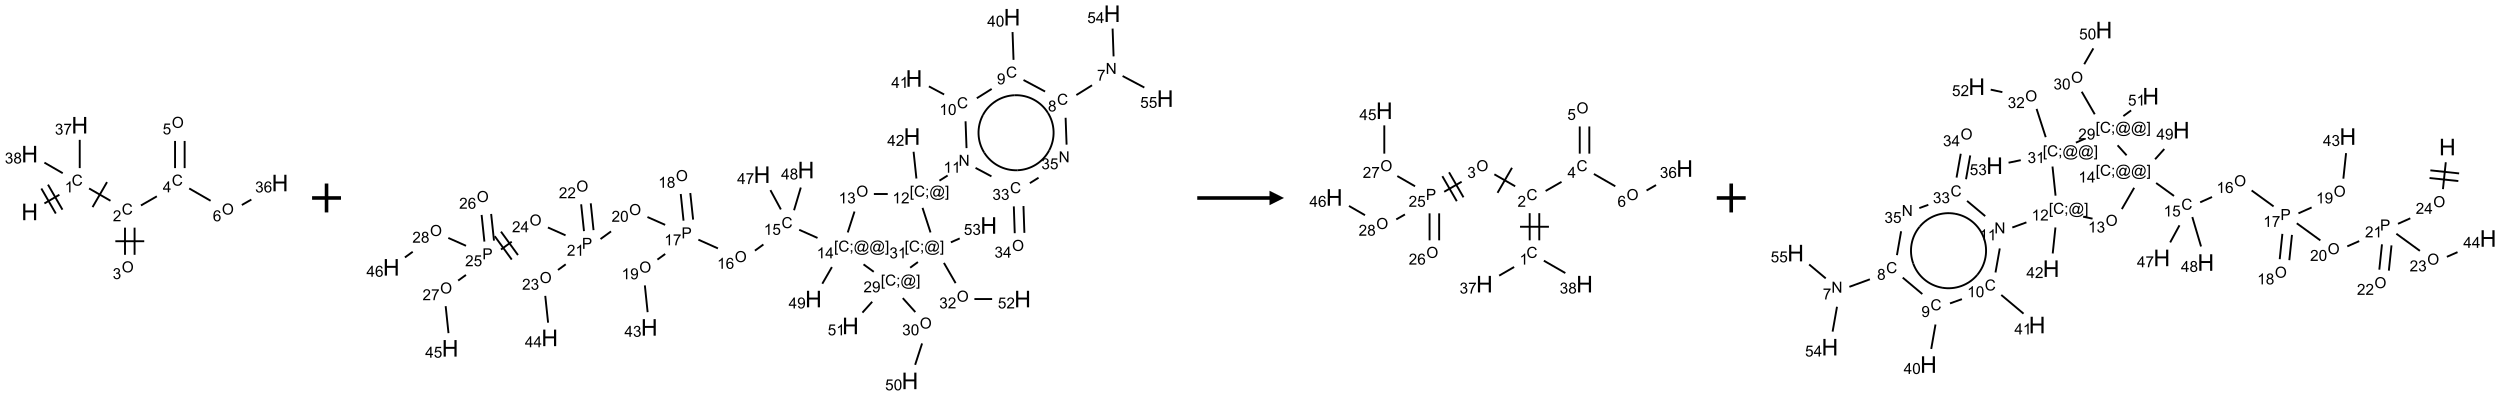 <?xml version="1.0" encoding="UTF-8"?>
<svg xmlns="http://www.w3.org/2000/svg" xmlns:xlink="http://www.w3.org/1999/xlink" width="1730" height="274" viewBox="0 0 1730 274">
<defs>
<g>
<g id="glyph-0-0">
<path d="M 2 0 L 2 -10 L 10 -10 L 10 0 Z M 2.25 -0.25 L 9.75 -0.25 L 9.75 -9.75 L 2.25 -9.75 Z M 2.25 -0.25 "/>
</g>
<g id="glyph-0-1">
<path d="M 1.281 0 L 1.281 -11.453 L 2.797 -11.453 L 2.797 -6.75 L 8.75 -6.75 L 8.75 -11.453 L 10.266 -11.453 L 10.266 0 L 8.75 0 L 8.75 -5.398 L 2.797 -5.398 L 2.797 0 Z M 1.281 0 "/>
</g>
<g id="glyph-1-0">
<path d="M 1.332 0 L 1.332 -6.668 L 6.668 -6.668 L 6.668 0 Z M 1.5 -0.168 L 6.5 -0.168 L 6.5 -6.5 L 1.5 -6.5 Z M 1.5 -0.168 "/>
</g>
<g id="glyph-1-1">
<path d="M 6.27 -2.676 L 7.281 -2.422 C 7.07 -1.594 6.688 -0.961 6.137 -0.523 C 5.586 -0.086 4.914 0.129 4.121 0.129 C 3.297 0.129 2.629 -0.039 2.113 -0.371 C 1.598 -0.707 1.203 -1.191 0.934 -1.828 C 0.664 -2.465 0.531 -3.145 0.531 -3.875 C 0.531 -4.672 0.684 -5.363 0.988 -5.957 C 1.293 -6.547 1.723 -6.996 2.285 -7.305 C 2.844 -7.613 3.461 -7.766 4.137 -7.766 C 4.898 -7.766 5.543 -7.57 6.062 -7.184 C 6.582 -6.793 6.945 -6.246 7.152 -5.543 L 6.156 -5.309 C 5.98 -5.863 5.723 -6.266 5.387 -6.52 C 5.051 -6.773 4.625 -6.902 4.113 -6.902 C 3.527 -6.902 3.039 -6.762 2.645 -6.48 C 2.25 -6.199 1.973 -5.82 1.812 -5.348 C 1.652 -4.871 1.574 -4.383 1.574 -3.879 C 1.574 -3.23 1.668 -2.664 1.855 -2.18 C 2.047 -1.695 2.34 -1.332 2.738 -1.094 C 3.137 -0.855 3.57 -0.734 4.035 -0.734 C 4.602 -0.734 5.082 -0.898 5.473 -1.223 C 5.867 -1.551 6.133 -2.035 6.27 -2.676 Z M 6.27 -2.676 "/>
</g>
<g id="glyph-1-2">
<path d="M 3.973 0 L 3.035 0 L 3.035 -5.973 C 2.809 -5.758 2.516 -5.543 2.148 -5.328 C 1.781 -5.113 1.453 -4.953 1.16 -4.844 L 1.16 -5.75 C 1.684 -5.996 2.145 -6.297 2.535 -6.645 C 2.93 -6.996 3.207 -7.336 3.371 -7.668 L 3.973 -7.668 Z M 3.973 0 "/>
</g>
<g id="glyph-1-3">
<path d="M 5.371 -0.902 L 5.371 0 L 0.324 0 C 0.316 -0.227 0.352 -0.441 0.434 -0.652 C 0.562 -0.996 0.766 -1.332 1.051 -1.668 C 1.332 -2 1.742 -2.387 2.277 -2.824 C 3.105 -3.504 3.668 -4.043 3.957 -4.441 C 4.25 -4.84 4.395 -5.215 4.395 -5.566 C 4.395 -5.938 4.262 -6.254 3.996 -6.508 C 3.73 -6.762 3.387 -6.891 2.957 -6.891 C 2.508 -6.891 2.145 -6.754 1.875 -6.484 C 1.605 -6.215 1.469 -5.84 1.465 -5.359 L 0.5 -5.457 C 0.566 -6.176 0.812 -6.727 1.246 -7.102 C 1.676 -7.477 2.254 -7.668 2.98 -7.668 C 3.711 -7.668 4.293 -7.465 4.719 -7.059 C 5.145 -6.652 5.359 -6.148 5.359 -5.547 C 5.359 -5.242 5.297 -4.941 5.172 -4.645 C 5.047 -4.352 4.84 -4.039 4.551 -3.715 C 4.262 -3.387 3.777 -2.938 3.105 -2.371 C 2.543 -1.898 2.18 -1.578 2.02 -1.41 C 1.859 -1.242 1.73 -1.07 1.625 -0.902 Z M 5.371 -0.902 "/>
</g>
<g id="glyph-1-4">
<path d="M 0.516 -3.719 C 0.516 -4.984 0.855 -5.977 1.535 -6.695 C 2.215 -7.414 3.094 -7.77 4.172 -7.77 C 4.875 -7.77 5.512 -7.602 6.078 -7.266 C 6.645 -6.93 7.074 -6.461 7.371 -5.855 C 7.668 -5.254 7.816 -4.57 7.816 -3.809 C 7.816 -3.035 7.66 -2.34 7.348 -1.73 C 7.035 -1.117 6.594 -0.656 6.02 -0.34 C 5.449 -0.027 4.828 0.129 4.168 0.129 C 3.449 0.129 2.805 -0.043 2.238 -0.391 C 1.672 -0.738 1.246 -1.211 0.953 -1.812 C 0.66 -2.414 0.516 -3.047 0.516 -3.719 Z M 1.559 -3.703 C 1.559 -2.781 1.805 -2.059 2.301 -1.527 C 2.793 -1 3.414 -0.734 4.16 -0.734 C 4.922 -0.734 5.547 -1 6.039 -1.535 C 6.531 -2.07 6.777 -2.828 6.777 -3.812 C 6.777 -4.434 6.672 -4.977 6.461 -5.441 C 6.25 -5.902 5.945 -6.262 5.539 -6.52 C 5.133 -6.773 4.68 -6.902 4.176 -6.902 C 3.461 -6.902 2.848 -6.656 2.332 -6.164 C 1.816 -5.672 1.559 -4.852 1.559 -3.703 Z M 1.559 -3.703 "/>
</g>
<g id="glyph-1-5">
<path d="M 0.449 -2.016 L 1.387 -2.141 C 1.492 -1.609 1.676 -1.227 1.934 -0.992 C 2.191 -0.758 2.508 -0.641 2.879 -0.641 C 3.32 -0.641 3.695 -0.793 3.996 -1.098 C 4.301 -1.402 4.453 -1.781 4.453 -2.234 C 4.453 -2.664 4.312 -3.02 4.031 -3.301 C 3.75 -3.578 3.391 -3.719 2.957 -3.719 C 2.781 -3.719 2.562 -3.684 2.297 -3.613 L 2.402 -4.438 C 2.465 -4.43 2.516 -4.426 2.551 -4.426 C 2.949 -4.426 3.312 -4.531 3.629 -4.738 C 3.949 -4.949 4.109 -5.27 4.109 -5.703 C 4.109 -6.047 3.992 -6.332 3.762 -6.559 C 3.527 -6.785 3.227 -6.895 2.859 -6.895 C 2.496 -6.895 2.191 -6.781 1.949 -6.551 C 1.707 -6.324 1.547 -5.98 1.48 -5.52 L 0.543 -5.688 C 0.656 -6.316 0.918 -6.805 1.324 -7.148 C 1.73 -7.492 2.234 -7.668 2.84 -7.668 C 3.254 -7.668 3.641 -7.578 3.988 -7.398 C 4.34 -7.219 4.609 -6.977 4.793 -6.668 C 4.98 -6.359 5.074 -6.031 5.074 -5.684 C 5.074 -5.352 4.984 -5.051 4.809 -4.781 C 4.629 -4.512 4.367 -4.297 4.02 -4.137 C 4.473 -4.031 4.824 -3.816 5.074 -3.488 C 5.324 -3.16 5.449 -2.75 5.449 -2.254 C 5.449 -1.59 5.203 -1.023 4.719 -0.559 C 4.234 -0.098 3.617 0.137 2.875 0.137 C 2.203 0.137 1.648 -0.062 1.207 -0.465 C 0.762 -0.863 0.512 -1.379 0.449 -2.016 Z M 0.449 -2.016 "/>
</g>
<g id="glyph-1-6">
<path d="M 3.449 0 L 3.449 -1.828 L 0.137 -1.828 L 0.137 -2.688 L 3.621 -7.637 L 4.387 -7.637 L 4.387 -2.688 L 5.418 -2.688 L 5.418 -1.828 L 4.387 -1.828 L 4.387 0 Z M 3.449 -2.688 L 3.449 -6.129 L 1.059 -2.688 Z M 3.449 -2.688 "/>
</g>
<g id="glyph-1-7">
<path d="M 0.441 -2 L 1.426 -2.082 C 1.5 -1.605 1.668 -1.242 1.934 -1.004 C 2.199 -0.762 2.52 -0.641 2.895 -0.641 C 3.348 -0.641 3.73 -0.812 4.043 -1.152 C 4.355 -1.492 4.512 -1.941 4.512 -2.504 C 4.512 -3.039 4.359 -3.461 4.059 -3.77 C 3.758 -4.078 3.367 -4.234 2.879 -4.234 C 2.578 -4.234 2.305 -4.164 2.062 -4.027 C 1.82 -3.891 1.629 -3.715 1.488 -3.496 L 0.609 -3.609 L 1.348 -7.531 L 5.145 -7.531 L 5.145 -6.637 L 2.098 -6.637 L 1.688 -4.582 C 2.145 -4.902 2.625 -5.062 3.129 -5.062 C 3.797 -5.062 4.359 -4.832 4.816 -4.371 C 5.277 -3.91 5.504 -3.312 5.504 -2.59 C 5.504 -1.898 5.305 -1.301 4.902 -0.797 C 4.41 -0.18 3.742 0.129 2.895 0.129 C 2.199 0.129 1.633 -0.062 1.195 -0.453 C 0.758 -0.844 0.504 -1.359 0.441 -2 Z M 0.441 -2 "/>
</g>
<g id="glyph-1-8">
<path d="M 5.309 -5.766 L 4.375 -5.691 C 4.293 -6.059 4.172 -6.328 4.02 -6.496 C 3.766 -6.762 3.453 -6.895 3.082 -6.895 C 2.785 -6.895 2.523 -6.812 2.297 -6.645 C 2 -6.43 1.77 -6.117 1.598 -5.703 C 1.43 -5.289 1.34 -4.703 1.332 -3.938 C 1.559 -4.281 1.836 -4.535 2.16 -4.703 C 2.488 -4.871 2.828 -4.953 3.188 -4.953 C 3.812 -4.953 4.344 -4.723 4.785 -4.262 C 5.223 -3.801 5.441 -3.207 5.441 -2.48 C 5.441 -2 5.34 -1.555 5.133 -1.145 C 4.926 -0.73 4.641 -0.418 4.281 -0.199 C 3.922 0.02 3.512 0.129 3.051 0.129 C 2.27 0.129 1.633 -0.156 1.141 -0.73 C 0.648 -1.305 0.402 -2.254 0.402 -3.574 C 0.402 -5.051 0.672 -6.121 1.219 -6.793 C 1.695 -7.375 2.336 -7.668 3.141 -7.668 C 3.742 -7.668 4.234 -7.5 4.617 -7.16 C 5 -6.824 5.23 -6.359 5.309 -5.766 Z M 1.48 -2.473 C 1.48 -2.152 1.547 -1.844 1.684 -1.547 C 1.82 -1.25 2.016 -1.027 2.262 -0.871 C 2.508 -0.719 2.766 -0.641 3.035 -0.641 C 3.434 -0.641 3.773 -0.801 4.059 -1.121 C 4.344 -1.441 4.484 -1.875 4.484 -2.422 C 4.484 -2.949 4.344 -3.367 4.062 -3.668 C 3.781 -3.973 3.426 -4.125 3 -4.125 C 2.578 -4.125 2.219 -3.973 1.922 -3.668 C 1.625 -3.363 1.48 -2.969 1.48 -2.473 Z M 1.48 -2.473 "/>
</g>
<g id="glyph-1-9">
<path d="M 0.504 -6.637 L 0.504 -7.535 L 5.449 -7.535 L 5.449 -6.809 C 4.961 -6.289 4.48 -5.602 4.004 -4.746 C 3.527 -3.887 3.156 -3.004 2.895 -2.098 C 2.707 -1.461 2.59 -0.762 2.535 0 L 1.574 0 C 1.582 -0.602 1.703 -1.328 1.926 -2.176 C 2.152 -3.027 2.477 -3.848 2.898 -4.637 C 3.32 -5.426 3.77 -6.094 4.246 -6.637 Z M 0.504 -6.637 "/>
</g>
<g id="glyph-1-10">
<path d="M 1.887 -4.141 C 1.496 -4.281 1.207 -4.484 1.02 -4.75 C 0.832 -5.016 0.738 -5.328 0.738 -5.699 C 0.738 -6.254 0.938 -6.719 1.34 -7.098 C 1.738 -7.477 2.27 -7.668 2.934 -7.668 C 3.598 -7.668 4.137 -7.473 4.543 -7.086 C 4.949 -6.699 5.152 -6.227 5.152 -5.672 C 5.152 -5.316 5.059 -5.008 4.871 -4.746 C 4.688 -4.484 4.406 -4.281 4.027 -4.141 C 4.496 -3.988 4.852 -3.742 5.098 -3.402 C 5.34 -3.062 5.465 -2.656 5.465 -2.184 C 5.465 -1.531 5.234 -0.98 4.77 -0.535 C 4.309 -0.09 3.703 0.129 2.949 0.129 C 2.195 0.129 1.586 -0.094 1.125 -0.539 C 0.664 -0.984 0.434 -1.543 0.434 -2.207 C 0.434 -2.703 0.559 -3.121 0.809 -3.457 C 1.062 -3.793 1.422 -4.02 1.887 -4.141 Z M 1.699 -5.73 C 1.699 -5.367 1.812 -5.074 2.047 -4.844 C 2.281 -4.613 2.582 -4.5 2.953 -4.5 C 3.312 -4.5 3.609 -4.613 3.84 -4.84 C 4.07 -5.066 4.188 -5.348 4.188 -5.676 C 4.188 -6.02 4.07 -6.309 3.832 -6.543 C 3.594 -6.777 3.297 -6.895 2.941 -6.895 C 2.586 -6.895 2.289 -6.781 2.051 -6.551 C 1.816 -6.324 1.699 -6.047 1.699 -5.73 Z M 1.395 -2.203 C 1.395 -1.938 1.461 -1.676 1.586 -1.426 C 1.711 -1.176 1.902 -0.984 2.152 -0.848 C 2.402 -0.711 2.672 -0.641 2.957 -0.641 C 3.406 -0.641 3.777 -0.785 4.066 -1.074 C 4.359 -1.363 4.504 -1.727 4.504 -2.172 C 4.504 -2.625 4.355 -2.996 4.055 -3.293 C 3.754 -3.586 3.379 -3.734 2.926 -3.734 C 2.484 -3.734 2.121 -3.59 1.832 -3.297 C 1.543 -3.004 1.395 -2.641 1.395 -2.203 Z M 1.395 -2.203 "/>
</g>
<g id="glyph-1-11">
<path d="M 0.812 0 L 0.812 -7.637 L 1.848 -7.637 L 5.859 -1.641 L 5.859 -7.637 L 6.828 -7.637 L 6.828 0 L 5.793 0 L 1.781 -6 L 1.781 0 Z M 0.812 0 "/>
</g>
<g id="glyph-1-12">
<path d="M 0.582 -1.766 L 1.484 -1.848 C 1.562 -1.426 1.707 -1.117 1.922 -0.926 C 2.137 -0.734 2.414 -0.641 2.75 -0.641 C 3.039 -0.641 3.289 -0.707 3.508 -0.84 C 3.727 -0.973 3.902 -1.148 4.043 -1.367 C 4.18 -1.586 4.297 -1.887 4.391 -2.262 C 4.484 -2.637 4.531 -3.016 4.531 -3.406 C 4.531 -3.449 4.531 -3.512 4.527 -3.594 C 4.34 -3.297 4.082 -3.055 3.758 -2.867 C 3.434 -2.68 3.082 -2.59 2.703 -2.59 C 2.07 -2.59 1.535 -2.816 1.098 -3.277 C 0.66 -3.734 0.441 -4.34 0.441 -5.09 C 0.441 -5.863 0.672 -6.484 1.129 -6.957 C 1.586 -7.43 2.156 -7.668 2.844 -7.668 C 3.34 -7.668 3.793 -7.531 4.207 -7.266 C 4.617 -7 4.93 -6.617 5.145 -6.121 C 5.355 -5.629 5.465 -4.91 5.465 -3.973 C 5.465 -2.996 5.359 -2.223 5.145 -1.645 C 4.934 -1.066 4.617 -0.625 4.199 -0.324 C 3.781 -0.02 3.293 0.129 2.73 0.129 C 2.133 0.129 1.645 -0.035 1.266 -0.367 C 0.887 -0.699 0.66 -1.164 0.582 -1.766 Z M 4.422 -5.137 C 4.422 -5.676 4.277 -6.102 3.992 -6.418 C 3.707 -6.734 3.359 -6.891 2.957 -6.891 C 2.543 -6.891 2.18 -6.719 1.871 -6.379 C 1.562 -6.039 1.406 -5.598 1.406 -5.059 C 1.406 -4.57 1.555 -4.176 1.848 -3.871 C 2.141 -3.566 2.5 -3.418 2.934 -3.418 C 3.367 -3.418 3.723 -3.57 4.004 -3.871 C 4.281 -4.176 4.422 -4.598 4.422 -5.137 Z M 4.422 -5.137 "/>
</g>
<g id="glyph-1-13">
<path d="M 0.441 -3.766 C 0.441 -4.668 0.535 -5.395 0.723 -5.945 C 0.906 -6.496 1.184 -6.922 1.551 -7.219 C 1.918 -7.516 2.375 -7.668 2.934 -7.668 C 3.344 -7.668 3.703 -7.586 4.012 -7.418 C 4.32 -7.254 4.574 -7.016 4.777 -6.707 C 4.977 -6.395 5.137 -6.016 5.25 -5.57 C 5.363 -5.125 5.422 -4.523 5.422 -3.766 C 5.422 -2.871 5.328 -2.148 5.145 -1.598 C 4.961 -1.047 4.688 -0.621 4.32 -0.32 C 3.953 -0.02 3.492 0.129 2.934 0.129 C 2.195 0.129 1.617 -0.133 1.199 -0.66 C 0.695 -1.297 0.441 -2.332 0.441 -3.766 Z M 1.406 -3.766 C 1.406 -2.512 1.555 -1.68 1.848 -1.262 C 2.141 -0.848 2.5 -0.641 2.934 -0.641 C 3.363 -0.641 3.727 -0.848 4.02 -1.266 C 4.312 -1.684 4.457 -2.516 4.457 -3.766 C 4.457 -5.023 4.312 -5.859 4.02 -6.27 C 3.727 -6.684 3.359 -6.891 2.922 -6.891 C 2.492 -6.891 2.148 -6.707 1.891 -6.344 C 1.566 -5.879 1.406 -5.02 1.406 -3.766 Z M 1.406 -3.766 "/>
</g>
<g id="glyph-1-14">
<path d="M 0.723 2.121 L 0.723 -7.637 L 2.793 -7.637 L 2.793 -6.859 L 1.66 -6.859 L 1.66 1.344 L 2.793 1.344 L 2.793 2.121 Z M 0.723 2.121 "/>
</g>
<g id="glyph-1-15">
<path d="M 0.949 -4.465 L 0.949 -5.531 L 2.016 -5.531 L 2.016 -4.465 Z M 0.949 0 L 0.949 -1.066 L 2.016 -1.066 L 2.016 0 C 2.016 0.391 1.945 0.711 1.809 0.949 C 1.668 1.191 1.449 1.379 1.145 1.512 L 0.887 1.109 C 1.082 1.023 1.23 0.895 1.324 0.727 C 1.418 0.559 1.469 0.316 1.48 0 Z M 0.949 0 "/>
</g>
<g id="glyph-1-16">
<path d="M 6.047 -0.848 C 5.82 -0.59 5.57 -0.379 5.289 -0.223 C 5.008 -0.062 4.73 0.016 4.449 0.016 C 4.141 0.016 3.84 -0.074 3.547 -0.254 C 3.254 -0.434 3.02 -0.715 2.836 -1.09 C 2.652 -1.465 2.562 -1.875 2.562 -2.324 C 2.562 -2.875 2.703 -3.43 2.988 -3.98 C 3.27 -4.535 3.621 -4.953 4.043 -5.23 C 4.461 -5.508 4.871 -5.645 5.266 -5.645 C 5.566 -5.645 5.855 -5.566 6.129 -5.41 C 6.402 -5.25 6.641 -5.012 6.84 -4.688 L 7.016 -5.496 L 7.949 -5.496 L 7.199 -2 C 7.094 -1.516 7.043 -1.246 7.043 -1.191 C 7.043 -1.098 7.078 -1.02 7.148 -0.949 C 7.219 -0.883 7.305 -0.848 7.406 -0.848 C 7.59 -0.848 7.832 -0.953 8.129 -1.168 C 8.527 -1.445 8.84 -1.816 9.07 -2.285 C 9.301 -2.75 9.418 -3.234 9.418 -3.73 C 9.418 -4.309 9.27 -4.852 8.973 -5.355 C 8.676 -5.859 8.23 -6.262 7.645 -6.562 C 7.055 -6.863 6.406 -7.016 5.691 -7.016 C 4.879 -7.016 4.137 -6.824 3.465 -6.445 C 2.793 -6.066 2.273 -5.52 1.902 -4.809 C 1.535 -4.098 1.348 -3.34 1.348 -2.527 C 1.348 -1.676 1.535 -0.941 1.902 -0.328 C 2.273 0.285 2.809 0.742 3.508 1.035 C 4.207 1.328 4.984 1.473 5.832 1.473 C 6.742 1.473 7.504 1.32 8.121 1.016 C 8.734 0.711 9.195 0.34 9.5 -0.098 L 10.441 -0.098 C 10.266 0.266 9.961 0.637 9.531 1.016 C 9.102 1.395 8.59 1.695 7.996 1.914 C 7.402 2.133 6.688 2.246 5.848 2.246 C 5.078 2.246 4.367 2.145 3.715 1.949 C 3.066 1.75 2.512 1.453 2.051 1.055 C 1.594 0.656 1.25 0.199 1.016 -0.316 C 0.723 -0.973 0.578 -1.684 0.578 -2.441 C 0.578 -3.289 0.75 -4.098 1.098 -4.863 C 1.523 -5.805 2.125 -6.527 2.902 -7.027 C 3.684 -7.527 4.629 -7.777 5.738 -7.777 C 6.602 -7.777 7.375 -7.602 8.059 -7.246 C 8.746 -6.895 9.285 -6.371 9.684 -5.672 C 10.02 -5.07 10.188 -4.418 10.188 -3.715 C 10.188 -2.707 9.832 -1.812 9.125 -1.031 C 8.492 -0.328 7.801 0.02 7.051 0.02 C 6.812 0.02 6.617 -0.016 6.473 -0.09 C 6.324 -0.16 6.215 -0.266 6.145 -0.402 C 6.102 -0.488 6.066 -0.637 6.047 -0.848 Z M 3.527 -2.262 C 3.527 -1.785 3.641 -1.414 3.863 -1.152 C 4.09 -0.887 4.348 -0.754 4.641 -0.754 C 4.836 -0.754 5.039 -0.812 5.254 -0.93 C 5.469 -1.047 5.676 -1.219 5.871 -1.449 C 6.066 -1.676 6.23 -1.969 6.355 -2.32 C 6.48 -2.672 6.543 -3.027 6.543 -3.379 C 6.543 -3.852 6.426 -4.219 6.191 -4.48 C 5.957 -4.738 5.672 -4.871 5.332 -4.871 C 5.109 -4.871 4.902 -4.812 4.707 -4.699 C 4.512 -4.586 4.32 -4.406 4.137 -4.156 C 3.953 -3.906 3.805 -3.602 3.691 -3.246 C 3.582 -2.887 3.527 -2.559 3.527 -2.262 Z M 3.527 -2.262 "/>
</g>
<g id="glyph-1-17">
<path d="M 2.27 2.121 L 0.203 2.121 L 0.203 1.344 L 1.332 1.344 L 1.332 -6.859 L 0.203 -6.859 L 0.203 -7.637 L 2.27 -7.637 Z M 2.27 2.121 "/>
</g>
<g id="glyph-1-18">
<path d="M 0.824 0 L 0.824 -7.637 L 3.703 -7.637 C 4.211 -7.637 4.598 -7.609 4.863 -7.562 C 5.238 -7.5 5.555 -7.383 5.809 -7.207 C 6.062 -7.031 6.266 -6.785 6.418 -6.469 C 6.574 -6.152 6.652 -5.805 6.652 -5.426 C 6.652 -4.777 6.445 -4.227 6.031 -3.777 C 5.617 -3.328 4.871 -3.105 3.793 -3.105 L 1.832 -3.105 L 1.832 0 Z M 1.832 -4.004 L 3.809 -4.004 C 4.461 -4.004 4.922 -4.125 5.199 -4.371 C 5.473 -4.613 5.609 -4.953 5.609 -5.395 C 5.609 -5.715 5.527 -5.988 5.367 -6.215 C 5.207 -6.441 4.992 -6.594 4.73 -6.668 C 4.559 -6.711 4.246 -6.734 3.785 -6.734 L 1.832 -6.734 Z M 1.832 -4.004 "/>
</g>
</g>
</defs>
<path fill="none" stroke-width="0.033" stroke-linecap="butt" stroke-linejoin="miter" stroke="rgb(0%, 0%, 0%)" stroke-opacity="1" stroke-miterlimit="10" d="M 0.255 1.353 L 0.514 1.203 " transform="matrix(40, 0, 0, 40, 20.533, 86.652)"/>
<path fill="none" stroke-width="0.033" stroke-linecap="butt" stroke-linejoin="miter" stroke="rgb(0%, 0%, 0%)" stroke-opacity="1" stroke-miterlimit="10" d="M 0.567 1.461 L 0.317 1.028 " transform="matrix(40, 0, 0, 40, 20.533, 86.652)"/>
<path fill="none" stroke-width="0.033" stroke-linecap="butt" stroke-linejoin="miter" stroke="rgb(0%, 0%, 0%)" stroke-opacity="1" stroke-miterlimit="10" d="M 0.452 1.528 L 0.202 1.095 " transform="matrix(40, 0, 0, 40, 20.533, 86.652)"/>
<path fill="none" stroke-width="0.033" stroke-linecap="butt" stroke-linejoin="miter" stroke="rgb(0%, 0%, 0%)" stroke-opacity="1" stroke-miterlimit="10" d="M 1.028 1.094 L 1.398 1.307 " transform="matrix(40, 0, 0, 40, 20.533, 86.652)"/>
<path fill="none" stroke-width="0.033" stroke-linecap="butt" stroke-linejoin="miter" stroke="rgb(0%, 0%, 0%)" stroke-opacity="1" stroke-miterlimit="10" d="M 1.088 1.417 L 1.338 0.984 " transform="matrix(40, 0, 0, 40, 20.533, 86.652)"/>
<path fill="none" stroke-width="0.033" stroke-linecap="butt" stroke-linejoin="miter" stroke="rgb(0%, 0%, 0%)" stroke-opacity="1" stroke-miterlimit="10" d="M 1.649 1.772 L 1.649 2.242 " transform="matrix(40, 0, 0, 40, 20.533, 86.652)"/>
<path fill="none" stroke-width="0.033" stroke-linecap="butt" stroke-linejoin="miter" stroke="rgb(0%, 0%, 0%)" stroke-opacity="1" stroke-miterlimit="10" d="M 1.815 1.772 L 1.815 2.242 " transform="matrix(40, 0, 0, 40, 20.533, 86.652)"/>
<path fill="none" stroke-width="0.033" stroke-linecap="butt" stroke-linejoin="miter" stroke="rgb(0%, 0%, 0%)" stroke-opacity="1" stroke-miterlimit="10" d="M 1.482 2.007 L 1.982 2.007 " transform="matrix(40, 0, 0, 40, 20.533, 86.652)"/>
<path fill="none" stroke-width="0.033" stroke-linecap="butt" stroke-linejoin="miter" stroke="rgb(0%, 0%, 0%)" stroke-opacity="1" stroke-miterlimit="10" d="M 1.925 1.388 L 2.2 1.23 " transform="matrix(40, 0, 0, 40, 20.533, 86.652)"/>
<path fill="none" stroke-width="0.033" stroke-linecap="butt" stroke-linejoin="miter" stroke="rgb(0%, 0%, 0%)" stroke-opacity="1" stroke-miterlimit="10" d="M 2.681 0.742 L 2.681 0.272 " transform="matrix(40, 0, 0, 40, 20.533, 86.652)"/>
<path fill="none" stroke-width="0.033" stroke-linecap="butt" stroke-linejoin="miter" stroke="rgb(0%, 0%, 0%)" stroke-opacity="1" stroke-miterlimit="10" d="M 2.515 0.742 L 2.515 0.272 " transform="matrix(40, 0, 0, 40, 20.533, 86.652)"/>
<path fill="none" stroke-width="0.033" stroke-linecap="butt" stroke-linejoin="miter" stroke="rgb(0%, 0%, 0%)" stroke-opacity="1" stroke-miterlimit="10" d="M 2.76 1.094 L 3.13 1.307 " transform="matrix(40, 0, 0, 40, 20.533, 86.652)"/>
<path fill="none" stroke-width="0.033" stroke-linecap="butt" stroke-linejoin="miter" stroke="rgb(0%, 0%, 0%)" stroke-opacity="1" stroke-miterlimit="10" d="M 3.671 1.38 L 3.835 1.286 " transform="matrix(40, 0, 0, 40, 20.533, 86.652)"/>
<path fill="none" stroke-width="0.033" stroke-linecap="butt" stroke-linejoin="miter" stroke="rgb(0%, 0%, 0%)" stroke-opacity="1" stroke-miterlimit="10" d="M 0.866 0.742 L 0.866 0.253 " transform="matrix(40, 0, 0, 40, 20.533, 86.652)"/>
<path fill="none" stroke-width="0.033" stroke-linecap="butt" stroke-linejoin="miter" stroke="rgb(0%, 0%, 0%)" stroke-opacity="1" stroke-miterlimit="10" d="M 0.572 0.83 L 0.255 0.647 " transform="matrix(40, 0, 0, 40, 20.533, 86.652)"/>
<g fill="rgb(0%, 0%, 0%)" fill-opacity="1">
<use xlink:href="#glyph-0-1" x="14.762" y="152.379"/>
</g>
<g fill="rgb(0%, 0%, 0%)" fill-opacity="1">
<use xlink:href="#glyph-1-1" x="49.582" y="128.496"/>
</g>
<g fill="rgb(0%, 0%, 0%)" fill-opacity="1">
<use xlink:href="#glyph-1-2" x="44.805" y="133.133"/>
</g>
<g fill="rgb(0%, 0%, 0%)" fill-opacity="1">
<use xlink:href="#glyph-1-1" x="84.223" y="148.496"/>
</g>
<g fill="rgb(0%, 0%, 0%)" fill-opacity="1">
<use xlink:href="#glyph-1-3" x="78.051" y="153.133"/>
</g>
<g fill="rgb(0%, 0%, 0%)" fill-opacity="1">
<use xlink:href="#glyph-1-4" x="84.238" y="188.5"/>
</g>
<g fill="rgb(0%, 0%, 0%)" fill-opacity="1">
<use xlink:href="#glyph-1-5" x="77.973" y="193.133"/>
</g>
<g fill="rgb(0%, 0%, 0%)" fill-opacity="1">
<use xlink:href="#glyph-1-1" x="118.863" y="128.496"/>
</g>
<g fill="rgb(0%, 0%, 0%)" fill-opacity="1">
<use xlink:href="#glyph-1-6" x="112.645" y="133.102"/>
</g>
<g fill="rgb(0%, 0%, 0%)" fill-opacity="1">
<use xlink:href="#glyph-1-4" x="118.879" y="88.5"/>
</g>
<g fill="rgb(0%, 0%, 0%)" fill-opacity="1">
<use xlink:href="#glyph-1-7" x="112.555" y="93"/>
</g>
<g fill="rgb(0%, 0%, 0%)" fill-opacity="1">
<use xlink:href="#glyph-1-4" x="153.52" y="148.5"/>
</g>
<g fill="rgb(0%, 0%, 0%)" fill-opacity="1">
<use xlink:href="#glyph-1-8" x="147.258" y="153.133"/>
</g>
<g fill="rgb(0%, 0%, 0%)" fill-opacity="1">
<use xlink:href="#glyph-0-1" x="187.965" y="132.379"/>
</g>
<g fill="rgb(0%, 0%, 0%)" fill-opacity="1">
<use xlink:href="#glyph-1-5" x="176.539" y="133.172"/>
<use xlink:href="#glyph-1-8" x="182.471" y="133.172"/>
</g>
<g fill="rgb(0%, 0%, 0%)" fill-opacity="1">
<use xlink:href="#glyph-0-1" x="49.402" y="92.379"/>
</g>
<g fill="rgb(0%, 0%, 0%)" fill-opacity="1">
<use xlink:href="#glyph-1-5" x="37.969" y="93.172"/>
<use xlink:href="#glyph-1-9" x="43.901" y="93.172"/>
</g>
<g fill="rgb(0%, 0%, 0%)" fill-opacity="1">
<use xlink:href="#glyph-0-1" x="14.762" y="112.379"/>
</g>
<g fill="rgb(0%, 0%, 0%)" fill-opacity="1">
<use xlink:href="#glyph-1-5" x="3.312" y="113.172"/>
<use xlink:href="#glyph-1-10" x="9.245" y="113.172"/>
</g>
<path fill="none" stroke-width="0.062" stroke-linecap="butt" stroke-linejoin="miter" stroke="rgb(0%, 0%, 0%)" stroke-opacity="1" stroke-miterlimit="10" d="M -0 0 L 0.5 0 M 0.25 -0.25 L 0.25 0.25 " transform="matrix(40, 0, 0, 40, 215.963, 137)"/>
<path fill="none" stroke-width="0.033" stroke-linecap="butt" stroke-linejoin="miter" stroke="rgb(0%, 0%, 0%)" stroke-opacity="1" stroke-miterlimit="10" d="M 12.123 1.238 L 11.852 1.407 " transform="matrix(40, 0, 0, 40, 270.76, 9.496)"/>
<path fill="none" stroke-width="0.033" stroke-linecap="butt" stroke-linejoin="miter" stroke="rgb(0%, 0%, 0%)" stroke-opacity="1" stroke-miterlimit="10" d="M 11.311 1.346 L 10.938 1.147 " transform="matrix(40, 0, 0, 40, 270.76, 9.496)"/>
<path fill="none" stroke-width="0.033" stroke-linecap="butt" stroke-linejoin="miter" stroke="rgb(0%, 0%, 0%)" stroke-opacity="1" stroke-miterlimit="10" d="M 10.765 0.798 L 10.748 0.317 " transform="matrix(40, 0, 0, 40, 270.76, 9.496)"/>
<path fill="none" stroke-width="0.033" stroke-linecap="butt" stroke-linejoin="miter" stroke="rgb(0%, 0%, 0%)" stroke-opacity="1" stroke-miterlimit="10" d="M 10.387 1.301 L 10.13 1.462 " transform="matrix(40, 0, 0, 40, 270.76, 9.496)"/>
<path fill="none" stroke-width="0.033" stroke-linecap="butt" stroke-linejoin="miter" stroke="rgb(0%, 0%, 0%)" stroke-opacity="1" stroke-miterlimit="10" d="M 9.564 1.397 L 9.301 1.257 " transform="matrix(40, 0, 0, 40, 270.76, 9.496)"/>
<path fill="none" stroke-width="0.033" stroke-linecap="butt" stroke-linejoin="miter" stroke="rgb(0%, 0%, 0%)" stroke-opacity="1" stroke-miterlimit="10" d="M 9.935 1.861 L 9.952 2.325 " transform="matrix(40, 0, 0, 40, 270.76, 9.496)"/>
<path fill="none" stroke-width="0.033" stroke-linecap="butt" stroke-linejoin="miter" stroke="rgb(0%, 0%, 0%)" stroke-opacity="1" stroke-miterlimit="10" d="M 9.625 2.799 L 9.483 2.888 " transform="matrix(40, 0, 0, 40, 270.76, 9.496)"/>
<path fill="none" stroke-width="0.033" stroke-linecap="butt" stroke-linejoin="miter" stroke="rgb(0%, 0%, 0%)" stroke-opacity="1" stroke-miterlimit="10" d="M 9.085 2.851 L 9.036 2.388 " transform="matrix(40, 0, 0, 40, 270.76, 9.496)"/>
<path fill="none" stroke-width="0.033" stroke-linecap="butt" stroke-linejoin="miter" stroke="rgb(0%, 0%, 0%)" stroke-opacity="1" stroke-miterlimit="10" d="M 8.589 3.119 L 8.349 3.119 " transform="matrix(40, 0, 0, 40, 270.76, 9.496)"/>
<path fill="none" stroke-width="0.033" stroke-linecap="butt" stroke-linejoin="miter" stroke="rgb(0%, 0%, 0%)" stroke-opacity="1" stroke-miterlimit="10" d="M 8.014 3.422 L 7.897 3.784 " transform="matrix(40, 0, 0, 40, 270.76, 9.496)"/>
<path fill="none" stroke-width="0.033" stroke-linecap="butt" stroke-linejoin="miter" stroke="rgb(0%, 0%, 0%)" stroke-opacity="1" stroke-miterlimit="10" d="M 7.374 3.879 L 7.057 3.738 " transform="matrix(40, 0, 0, 40, 270.76, 9.496)"/>
<path fill="none" stroke-width="0.033" stroke-linecap="butt" stroke-linejoin="miter" stroke="rgb(0%, 0%, 0%)" stroke-opacity="1" stroke-miterlimit="10" d="M 6.438 3.992 L 6.291 4.099 " transform="matrix(40, 0, 0, 40, 270.76, 9.496)"/>
<path fill="none" stroke-width="0.033" stroke-linecap="butt" stroke-linejoin="miter" stroke="rgb(0%, 0%, 0%)" stroke-opacity="1" stroke-miterlimit="10" d="M 5.651 4.06 L 5.313 3.909 " transform="matrix(40, 0, 0, 40, 270.76, 9.496)"/>
<path fill="none" stroke-width="0.033" stroke-linecap="butt" stroke-linejoin="miter" stroke="rgb(0%, 0%, 0%)" stroke-opacity="1" stroke-miterlimit="10" d="M 5.222 3.562 L 5.173 3.102 " transform="matrix(40, 0, 0, 40, 270.76, 9.496)"/>
<path fill="none" stroke-width="0.033" stroke-linecap="butt" stroke-linejoin="miter" stroke="rgb(0%, 0%, 0%)" stroke-opacity="1" stroke-miterlimit="10" d="M 5.056 3.58 L 5.008 3.119 " transform="matrix(40, 0, 0, 40, 270.76, 9.496)"/>
<path fill="none" stroke-width="0.033" stroke-linecap="butt" stroke-linejoin="miter" stroke="rgb(0%, 0%, 0%)" stroke-opacity="1" stroke-miterlimit="10" d="M 4.739 4.156 L 4.604 4.254 " transform="matrix(40, 0, 0, 40, 270.76, 9.496)"/>
<path fill="none" stroke-width="0.033" stroke-linecap="butt" stroke-linejoin="miter" stroke="rgb(0%, 0%, 0%)" stroke-opacity="1" stroke-miterlimit="10" d="M 4.387 4.7 L 4.435 5.163 " transform="matrix(40, 0, 0, 40, 270.76, 9.496)"/>
<path fill="none" stroke-width="0.033" stroke-linecap="butt" stroke-linejoin="miter" stroke="rgb(0%, 0%, 0%)" stroke-opacity="1" stroke-miterlimit="10" d="M 4.738 3.653 L 4.432 3.517 " transform="matrix(40, 0, 0, 40, 270.76, 9.496)"/>
<path fill="none" stroke-width="0.033" stroke-linecap="butt" stroke-linejoin="miter" stroke="rgb(0%, 0%, 0%)" stroke-opacity="1" stroke-miterlimit="10" d="M 3.802 3.766 L 3.62 3.898 " transform="matrix(40, 0, 0, 40, 270.76, 9.496)"/>
<path fill="none" stroke-width="0.033" stroke-linecap="butt" stroke-linejoin="miter" stroke="rgb(0%, 0%, 0%)" stroke-opacity="1" stroke-miterlimit="10" d="M 3.499 3.744 L 3.451 3.28 " transform="matrix(40, 0, 0, 40, 270.76, 9.496)"/>
<path fill="none" stroke-width="0.033" stroke-linecap="butt" stroke-linejoin="miter" stroke="rgb(0%, 0%, 0%)" stroke-opacity="1" stroke-miterlimit="10" d="M 3.334 3.761 L 3.285 3.297 " transform="matrix(40, 0, 0, 40, 270.76, 9.496)"/>
<path fill="none" stroke-width="0.033" stroke-linecap="butt" stroke-linejoin="miter" stroke="rgb(0%, 0%, 0%)" stroke-opacity="1" stroke-miterlimit="10" d="M 3.018 4.335 L 2.884 4.433 " transform="matrix(40, 0, 0, 40, 270.76, 9.496)"/>
<path fill="none" stroke-width="0.033" stroke-linecap="butt" stroke-linejoin="miter" stroke="rgb(0%, 0%, 0%)" stroke-opacity="1" stroke-miterlimit="10" d="M 2.664 4.881 L 2.713 5.345 " transform="matrix(40, 0, 0, 40, 270.76, 9.496)"/>
<path fill="none" stroke-width="0.033" stroke-linecap="butt" stroke-linejoin="miter" stroke="rgb(0%, 0%, 0%)" stroke-opacity="1" stroke-miterlimit="10" d="M 3.015 3.834 L 2.71 3.698 " transform="matrix(40, 0, 0, 40, 270.76, 9.496)"/>
<path fill="none" stroke-width="0.033" stroke-linecap="butt" stroke-linejoin="miter" stroke="rgb(0%, 0%, 0%)" stroke-opacity="1" stroke-miterlimit="10" d="M 2.084 3.944 L 1.898 4.079 " transform="matrix(40, 0, 0, 40, 270.76, 9.496)"/>
<path fill="none" stroke-width="0.033" stroke-linecap="butt" stroke-linejoin="miter" stroke="rgb(0%, 0%, 0%)" stroke-opacity="1" stroke-miterlimit="10" d="M 1.79 3.849 L 2.084 4.253 " transform="matrix(40, 0, 0, 40, 270.76, 9.496)"/>
<path fill="none" stroke-width="0.033" stroke-linecap="butt" stroke-linejoin="miter" stroke="rgb(0%, 0%, 0%)" stroke-opacity="1" stroke-miterlimit="10" d="M 1.898 3.77 L 2.192 4.175 " transform="matrix(40, 0, 0, 40, 270.76, 9.496)"/>
<path fill="none" stroke-width="0.033" stroke-linecap="butt" stroke-linejoin="miter" stroke="rgb(0%, 0%, 0%)" stroke-opacity="1" stroke-miterlimit="10" d="M 1.777 3.925 L 1.728 3.464 " transform="matrix(40, 0, 0, 40, 270.76, 9.496)"/>
<path fill="none" stroke-width="0.033" stroke-linecap="butt" stroke-linejoin="miter" stroke="rgb(0%, 0%, 0%)" stroke-opacity="1" stroke-miterlimit="10" d="M 1.611 3.942 L 1.563 3.481 " transform="matrix(40, 0, 0, 40, 270.76, 9.496)"/>
<path fill="none" stroke-width="0.033" stroke-linecap="butt" stroke-linejoin="miter" stroke="rgb(0%, 0%, 0%)" stroke-opacity="1" stroke-miterlimit="10" d="M 1.292 4.519 L 1.157 4.617 " transform="matrix(40, 0, 0, 40, 270.76, 9.496)"/>
<path fill="none" stroke-width="0.033" stroke-linecap="butt" stroke-linejoin="miter" stroke="rgb(0%, 0%, 0%)" stroke-opacity="1" stroke-miterlimit="10" d="M 0.941 5.059 L 0.99 5.526 " transform="matrix(40, 0, 0, 40, 270.76, 9.496)"/>
<path fill="none" stroke-width="0.033" stroke-linecap="butt" stroke-linejoin="miter" stroke="rgb(0%, 0%, 0%)" stroke-opacity="1" stroke-miterlimit="10" d="M 1.293 4.015 L 0.987 3.879 " transform="matrix(40, 0, 0, 40, 270.76, 9.496)"/>
<path fill="none" stroke-width="0.033" stroke-linecap="butt" stroke-linejoin="miter" stroke="rgb(0%, 0%, 0%)" stroke-opacity="1" stroke-miterlimit="10" d="M 0.371 4.118 L 0.236 4.216 " transform="matrix(40, 0, 0, 40, 270.76, 9.496)"/>
<path fill="none" stroke-width="0.033" stroke-linecap="butt" stroke-linejoin="miter" stroke="rgb(0%, 0%, 0%)" stroke-opacity="1" stroke-miterlimit="10" d="M 6.74 3.386 L 6.559 3.052 " transform="matrix(40, 0, 0, 40, 270.76, 9.496)"/>
<path fill="none" stroke-width="0.033" stroke-linecap="butt" stroke-linejoin="miter" stroke="rgb(0%, 0%, 0%)" stroke-opacity="1" stroke-miterlimit="10" d="M 6.968 3.4 L 7.085 3.007 " transform="matrix(40, 0, 0, 40, 270.76, 9.496)"/>
<path fill="none" stroke-width="0.033" stroke-linecap="butt" stroke-linejoin="miter" stroke="rgb(0%, 0%, 0%)" stroke-opacity="1" stroke-miterlimit="10" d="M 7.623 4.383 L 7.457 4.671 " transform="matrix(40, 0, 0, 40, 270.76, 9.496)"/>
<path fill="none" stroke-width="0.033" stroke-linecap="butt" stroke-linejoin="miter" stroke="rgb(0%, 0%, 0%)" stroke-opacity="1" stroke-miterlimit="10" d="M 8.17 4.336 L 8.347 4.465 " transform="matrix(40, 0, 0, 40, 270.76, 9.496)"/>
<path fill="none" stroke-width="0.033" stroke-linecap="butt" stroke-linejoin="miter" stroke="rgb(0%, 0%, 0%)" stroke-opacity="1" stroke-miterlimit="10" d="M 8.849 4.92 L 9.066 5.161 " transform="matrix(40, 0, 0, 40, 270.76, 9.496)"/>
<path fill="none" stroke-width="0.033" stroke-linecap="butt" stroke-linejoin="miter" stroke="rgb(0%, 0%, 0%)" stroke-opacity="1" stroke-miterlimit="10" d="M 9.183 5.704 L 9.063 6.074 " transform="matrix(40, 0, 0, 40, 270.76, 9.496)"/>
<path fill="none" stroke-width="0.033" stroke-linecap="butt" stroke-linejoin="miter" stroke="rgb(0%, 0%, 0%)" stroke-opacity="1" stroke-miterlimit="10" d="M 8.32 4.983 L 8.151 5.171 " transform="matrix(40, 0, 0, 40, 270.76, 9.496)"/>
<path fill="none" stroke-width="0.033" stroke-linecap="butt" stroke-linejoin="miter" stroke="rgb(0%, 0%, 0%)" stroke-opacity="1" stroke-miterlimit="10" d="M 8.977 4.394 L 9.111 4.296 " transform="matrix(40, 0, 0, 40, 270.76, 9.496)"/>
<path fill="none" stroke-width="0.033" stroke-linecap="butt" stroke-linejoin="miter" stroke="rgb(0%, 0%, 0%)" stroke-opacity="1" stroke-miterlimit="10" d="M 9.329 3.784 L 9.191 3.359 " transform="matrix(40, 0, 0, 40, 270.76, 9.496)"/>
<path fill="none" stroke-width="0.033" stroke-linecap="butt" stroke-linejoin="miter" stroke="rgb(0%, 0%, 0%)" stroke-opacity="1" stroke-miterlimit="10" d="M 9.561 4.311 L 9.763 4.661 " transform="matrix(40, 0, 0, 40, 270.76, 9.496)"/>
<path fill="none" stroke-width="0.033" stroke-linecap="butt" stroke-linejoin="miter" stroke="rgb(0%, 0%, 0%)" stroke-opacity="1" stroke-miterlimit="10" d="M 10.088 4.936 L 10.395 4.936 " transform="matrix(40, 0, 0, 40, 270.76, 9.496)"/>
<path fill="none" stroke-width="0.033" stroke-linecap="butt" stroke-linejoin="miter" stroke="rgb(0%, 0%, 0%)" stroke-opacity="1" stroke-miterlimit="10" d="M 9.681 3.955 L 9.834 3.887 " transform="matrix(40, 0, 0, 40, 270.76, 9.496)"/>
<path fill="none" stroke-width="0.033" stroke-linecap="butt" stroke-linejoin="miter" stroke="rgb(0%, 0%, 0%)" stroke-opacity="1" stroke-miterlimit="10" d="M 10.108 2.667 L 10.383 2.814 " transform="matrix(40, 0, 0, 40, 270.76, 9.496)"/>
<path fill="none" stroke-width="0.033" stroke-linecap="butt" stroke-linejoin="miter" stroke="rgb(0%, 0%, 0%)" stroke-opacity="1" stroke-miterlimit="10" d="M 10.77 3.333 L 10.786 3.797 " transform="matrix(40, 0, 0, 40, 270.76, 9.496)"/>
<path fill="none" stroke-width="0.033" stroke-linecap="butt" stroke-linejoin="miter" stroke="rgb(0%, 0%, 0%)" stroke-opacity="1" stroke-miterlimit="10" d="M 10.937 3.327 L 10.953 3.791 " transform="matrix(40, 0, 0, 40, 270.76, 9.496)"/>
<path fill="none" stroke-width="0.033" stroke-linecap="butt" stroke-linejoin="miter" stroke="rgb(0%, 0%, 0%)" stroke-opacity="1" stroke-miterlimit="10" d="M 11.048 2.931 L 11.198 2.837 " transform="matrix(40, 0, 0, 40, 270.76, 9.496)"/>
<path fill="none" stroke-width="0.033" stroke-linecap="butt" stroke-linejoin="miter" stroke="rgb(0%, 0%, 0%)" stroke-opacity="1" stroke-miterlimit="10" d="M 11.683 2.265 L 11.666 1.8 " transform="matrix(40, 0, 0, 40, 270.76, 9.496)"/>
<path fill="none" stroke-width="0.033" stroke-linecap="butt" stroke-linejoin="miter" stroke="rgb(0%, 0%, 0%)" stroke-opacity="1" stroke-miterlimit="10" d="M 12.496 0.738 L 12.479 0.257 " transform="matrix(40, 0, 0, 40, 270.76, 9.496)"/>
<path fill="none" stroke-width="0.033" stroke-linecap="butt" stroke-linejoin="miter" stroke="rgb(0%, 0%, 0%)" stroke-opacity="1" stroke-miterlimit="10" d="M 12.652 1.078 L 13.028 1.277 " transform="matrix(40, 0, 0, 40, 270.76, 9.496)"/>
<path fill="none" stroke-width="0.033" stroke-linecap="butt" stroke-linejoin="miter" stroke="rgb(0%, 0%, 0%)" stroke-opacity="1" stroke-miterlimit="10" d="M 10.786 1.41 C 11.018 1.402 11.237 1.518 11.36 1.715 " transform="matrix(40, 0, 0, 40, 270.76, 9.496)"/>
<path fill="none" stroke-width="0.033" stroke-linecap="butt" stroke-linejoin="miter" stroke="rgb(0%, 0%, 0%)" stroke-opacity="1" stroke-miterlimit="10" d="M 10.235 1.754 C 10.344 1.549 10.554 1.418 10.786 1.41 " transform="matrix(40, 0, 0, 40, 270.76, 9.496)"/>
<path fill="none" stroke-width="0.033" stroke-linecap="butt" stroke-linejoin="miter" stroke="rgb(0%, 0%, 0%)" stroke-opacity="1" stroke-miterlimit="10" d="M 10.258 2.403 C 10.135 2.207 10.127 1.959 10.235 1.754 " transform="matrix(40, 0, 0, 40, 270.76, 9.496)"/>
<path fill="none" stroke-width="0.033" stroke-linecap="butt" stroke-linejoin="miter" stroke="rgb(0%, 0%, 0%)" stroke-opacity="1" stroke-miterlimit="10" d="M 10.832 2.708 C 10.6 2.716 10.381 2.6 10.258 2.403 " transform="matrix(40, 0, 0, 40, 270.76, 9.496)"/>
<path fill="none" stroke-width="0.033" stroke-linecap="butt" stroke-linejoin="miter" stroke="rgb(0%, 0%, 0%)" stroke-opacity="1" stroke-miterlimit="10" d="M 11.382 2.364 C 11.273 2.569 11.064 2.7 10.832 2.708 " transform="matrix(40, 0, 0, 40, 270.76, 9.496)"/>
<path fill="none" stroke-width="0.033" stroke-linecap="butt" stroke-linejoin="miter" stroke="rgb(0%, 0%, 0%)" stroke-opacity="1" stroke-miterlimit="10" d="M 11.36 1.715 C 11.483 1.912 11.491 2.159 11.382 2.364 " transform="matrix(40, 0, 0, 40, 270.76, 9.496)"/>
<g fill="rgb(0%, 0%, 0%)" fill-opacity="1">
<use xlink:href="#glyph-1-11" x="765.086" y="51.184"/>
</g>
<g fill="rgb(0%, 0%, 0%)" fill-opacity="1">
<use xlink:href="#glyph-1-9" x="759.113" y="55.824"/>
</g>
<g fill="rgb(0%, 0%, 0%)" fill-opacity="1">
<use xlink:href="#glyph-1-1" x="731.445" y="72.512"/>
</g>
<g fill="rgb(0%, 0%, 0%)" fill-opacity="1">
<use xlink:href="#glyph-1-10" x="725.18" y="77.148"/>
</g>
<g fill="rgb(0%, 0%, 0%)" fill-opacity="1">
<use xlink:href="#glyph-1-1" x="696.129" y="53.734"/>
</g>
<g fill="rgb(0%, 0%, 0%)" fill-opacity="1">
<use xlink:href="#glyph-1-12" x="689.859" y="58.371"/>
</g>
<g fill="rgb(0%, 0%, 0%)" fill-opacity="1">
<use xlink:href="#glyph-0-1" x="694.551" y="17.641"/>
</g>
<g fill="rgb(0%, 0%, 0%)" fill-opacity="1">
<use xlink:href="#glyph-1-6" x="683.145" y="18.434"/>
<use xlink:href="#glyph-1-13" x="689.077" y="18.434"/>
</g>
<g fill="rgb(0%, 0%, 0%)" fill-opacity="1">
<use xlink:href="#glyph-1-1" x="662.207" y="74.93"/>
</g>
<g fill="rgb(0%, 0%, 0%)" fill-opacity="1">
<use xlink:href="#glyph-1-2" x="650.047" y="79.566"/>
<use xlink:href="#glyph-1-13" x="655.979" y="79.566"/>
</g>
<g fill="rgb(0%, 0%, 0%)" fill-opacity="1">
<use xlink:href="#glyph-0-1" x="626.707" y="60.035"/>
</g>
<g fill="rgb(0%, 0%, 0%)" fill-opacity="1">
<use xlink:href="#glyph-1-6" x="616.75" y="60.828"/>
<use xlink:href="#glyph-1-2" x="622.682" y="60.828"/>
</g>
<g fill="rgb(0%, 0%, 0%)" fill-opacity="1">
<use xlink:href="#glyph-1-11" x="663.32" y="114.773"/>
</g>
<g fill="rgb(0%, 0%, 0%)" fill-opacity="1">
<use xlink:href="#glyph-1-2" x="652.891" y="119.543"/>
<use xlink:href="#glyph-1-2" x="658.823" y="119.543"/>
</g>
<g fill="rgb(0%, 0%, 0%)" fill-opacity="1">
<use xlink:href="#glyph-1-14" x="629.484" y="136.113"/>
<use xlink:href="#glyph-1-1" x="632.448" y="136.113"/>
<use xlink:href="#glyph-1-15" x="640.151" y="136.113"/>
<use xlink:href="#glyph-1-16" x="643.115" y="136.113"/>
<use xlink:href="#glyph-1-17" x="653.943" y="136.113"/>
</g>
<g fill="rgb(0%, 0%, 0%)" fill-opacity="1">
<use xlink:href="#glyph-1-2" x="617.574" y="140.738"/>
<use xlink:href="#glyph-1-3" x="623.507" y="140.738"/>
</g>
<g fill="rgb(0%, 0%, 0%)" fill-opacity="1">
<use xlink:href="#glyph-0-1" x="625.32" y="100.207"/>
</g>
<g fill="rgb(0%, 0%, 0%)" fill-opacity="1">
<use xlink:href="#glyph-1-6" x="613.965" y="100.996"/>
<use xlink:href="#glyph-1-3" x="619.897" y="100.996"/>
</g>
<g fill="rgb(0%, 0%, 0%)" fill-opacity="1">
<use xlink:href="#glyph-1-4" x="592.52" y="136.109"/>
</g>
<g fill="rgb(0%, 0%, 0%)" fill-opacity="1">
<use xlink:href="#glyph-1-2" x="580.316" y="140.738"/>
<use xlink:href="#glyph-1-5" x="586.249" y="140.738"/>
</g>
<g fill="rgb(0%, 0%, 0%)" fill-opacity="1">
<use xlink:href="#glyph-1-14" x="577.125" y="174.152"/>
<use xlink:href="#glyph-1-1" x="580.089" y="174.152"/>
<use xlink:href="#glyph-1-15" x="587.792" y="174.152"/>
<use xlink:href="#glyph-1-16" x="590.755" y="174.152"/>
<use xlink:href="#glyph-1-16" x="601.583" y="174.152"/>
<use xlink:href="#glyph-1-17" x="612.411" y="174.152"/>
</g>
<g fill="rgb(0%, 0%, 0%)" fill-opacity="1">
<use xlink:href="#glyph-1-2" x="565.164" y="178.781"/>
<use xlink:href="#glyph-1-6" x="571.096" y="178.781"/>
</g>
<g fill="rgb(0%, 0%, 0%)" fill-opacity="1">
<use xlink:href="#glyph-1-1" x="540.777" y="157.875"/>
</g>
<g fill="rgb(0%, 0%, 0%)" fill-opacity="1">
<use xlink:href="#glyph-1-2" x="528.535" y="162.512"/>
<use xlink:href="#glyph-1-7" x="534.467" y="162.512"/>
</g>
<g fill="rgb(0%, 0%, 0%)" fill-opacity="1">
<use xlink:href="#glyph-1-4" x="508.434" y="181.391"/>
</g>
<g fill="rgb(0%, 0%, 0%)" fill-opacity="1">
<use xlink:href="#glyph-1-2" x="496.238" y="186.023"/>
<use xlink:href="#glyph-1-8" x="502.171" y="186.023"/>
</g>
<g fill="rgb(0%, 0%, 0%)" fill-opacity="1">
<use xlink:href="#glyph-1-18" x="471.582" y="164.984"/>
</g>
<g fill="rgb(0%, 0%, 0%)" fill-opacity="1">
<use xlink:href="#glyph-1-2" x="459.691" y="169.754"/>
<use xlink:href="#glyph-1-9" x="465.624" y="169.754"/>
</g>
<g fill="rgb(0%, 0%, 0%)" fill-opacity="1">
<use xlink:href="#glyph-1-4" x="467.707" y="125.34"/>
</g>
<g fill="rgb(0%, 0%, 0%)" fill-opacity="1">
<use xlink:href="#glyph-1-2" x="455.492" y="129.973"/>
<use xlink:href="#glyph-1-10" x="461.424" y="129.973"/>
</g>
<g fill="rgb(0%, 0%, 0%)" fill-opacity="1">
<use xlink:href="#glyph-1-4" x="442.352" y="188.633"/>
</g>
<g fill="rgb(0%, 0%, 0%)" fill-opacity="1">
<use xlink:href="#glyph-1-2" x="430.137" y="193.266"/>
<use xlink:href="#glyph-1-12" x="436.069" y="193.266"/>
</g>
<g fill="rgb(0%, 0%, 0%)" fill-opacity="1">
<use xlink:href="#glyph-0-1" x="443.516" y="232.293"/>
</g>
<g fill="rgb(0%, 0%, 0%)" fill-opacity="1">
<use xlink:href="#glyph-1-6" x="432.082" y="233.086"/>
<use xlink:href="#glyph-1-5" x="438.014" y="233.086"/>
</g>
<g fill="rgb(0%, 0%, 0%)" fill-opacity="1">
<use xlink:href="#glyph-1-4" x="435.348" y="148.852"/>
</g>
<g fill="rgb(0%, 0%, 0%)" fill-opacity="1">
<use xlink:href="#glyph-1-3" x="423.176" y="153.484"/>
<use xlink:href="#glyph-1-13" x="429.108" y="153.484"/>
</g>
<g fill="rgb(0%, 0%, 0%)" fill-opacity="1">
<use xlink:href="#glyph-1-18" x="402.68" y="172.227"/>
</g>
<g fill="rgb(0%, 0%, 0%)" fill-opacity="1">
<use xlink:href="#glyph-1-3" x="392.266" y="176.996"/>
<use xlink:href="#glyph-1-2" x="398.198" y="176.996"/>
</g>
<g fill="rgb(0%, 0%, 0%)" fill-opacity="1">
<use xlink:href="#glyph-1-4" x="398.805" y="132.582"/>
</g>
<g fill="rgb(0%, 0%, 0%)" fill-opacity="1">
<use xlink:href="#glyph-1-3" x="386.688" y="137.215"/>
<use xlink:href="#glyph-1-3" x="392.62" y="137.215"/>
</g>
<g fill="rgb(0%, 0%, 0%)" fill-opacity="1">
<use xlink:href="#glyph-1-4" x="373.449" y="195.875"/>
</g>
<g fill="rgb(0%, 0%, 0%)" fill-opacity="1">
<use xlink:href="#glyph-1-3" x="361.254" y="200.508"/>
<use xlink:href="#glyph-1-5" x="367.186" y="200.508"/>
</g>
<g fill="rgb(0%, 0%, 0%)" fill-opacity="1">
<use xlink:href="#glyph-0-1" x="374.613" y="239.535"/>
</g>
<g fill="rgb(0%, 0%, 0%)" fill-opacity="1">
<use xlink:href="#glyph-1-6" x="363.211" y="240.297"/>
<use xlink:href="#glyph-1-6" x="369.143" y="240.297"/>
</g>
<g fill="rgb(0%, 0%, 0%)" fill-opacity="1">
<use xlink:href="#glyph-1-4" x="366.445" y="156.094"/>
</g>
<g fill="rgb(0%, 0%, 0%)" fill-opacity="1">
<use xlink:href="#glyph-1-3" x="354.277" y="160.727"/>
<use xlink:href="#glyph-1-6" x="360.21" y="160.727"/>
</g>
<g fill="rgb(0%, 0%, 0%)" fill-opacity="1">
<use xlink:href="#glyph-1-18" x="333.777" y="179.469"/>
</g>
<g fill="rgb(0%, 0%, 0%)" fill-opacity="1">
<use xlink:href="#glyph-1-3" x="321.828" y="184.238"/>
<use xlink:href="#glyph-1-7" x="327.76" y="184.238"/>
</g>
<g fill="rgb(0%, 0%, 0%)" fill-opacity="1">
<use xlink:href="#glyph-1-4" x="329.902" y="139.824"/>
</g>
<g fill="rgb(0%, 0%, 0%)" fill-opacity="1">
<use xlink:href="#glyph-1-3" x="317.711" y="144.457"/>
<use xlink:href="#glyph-1-8" x="323.643" y="144.457"/>
</g>
<g fill="rgb(0%, 0%, 0%)" fill-opacity="1">
<use xlink:href="#glyph-1-4" x="304.547" y="203.117"/>
</g>
<g fill="rgb(0%, 0%, 0%)" fill-opacity="1">
<use xlink:href="#glyph-1-3" x="292.348" y="207.75"/>
<use xlink:href="#glyph-1-9" x="298.28" y="207.75"/>
</g>
<g fill="rgb(0%, 0%, 0%)" fill-opacity="1">
<use xlink:href="#glyph-0-1" x="305.711" y="246.777"/>
</g>
<g fill="rgb(0%, 0%, 0%)" fill-opacity="1">
<use xlink:href="#glyph-1-6" x="294.219" y="247.539"/>
<use xlink:href="#glyph-1-7" x="300.151" y="247.539"/>
</g>
<g fill="rgb(0%, 0%, 0%)" fill-opacity="1">
<use xlink:href="#glyph-1-4" x="297.543" y="163.336"/>
</g>
<g fill="rgb(0%, 0%, 0%)" fill-opacity="1">
<use xlink:href="#glyph-1-3" x="285.328" y="167.969"/>
<use xlink:href="#glyph-1-10" x="291.26" y="167.969"/>
</g>
<g fill="rgb(0%, 0%, 0%)" fill-opacity="1">
<use xlink:href="#glyph-0-1" x="264.988" y="190.727"/>
</g>
<g fill="rgb(0%, 0%, 0%)" fill-opacity="1">
<use xlink:href="#glyph-1-6" x="253.559" y="191.52"/>
<use xlink:href="#glyph-1-8" x="259.491" y="191.52"/>
</g>
<g fill="rgb(0%, 0%, 0%)" fill-opacity="1">
<use xlink:href="#glyph-0-1" x="521.512" y="126.605"/>
</g>
<g fill="rgb(0%, 0%, 0%)" fill-opacity="1">
<use xlink:href="#glyph-1-6" x="510.078" y="127.367"/>
<use xlink:href="#glyph-1-9" x="516.01" y="127.367"/>
</g>
<g fill="rgb(0%, 0%, 0%)" fill-opacity="1">
<use xlink:href="#glyph-0-1" x="551.957" y="123.406"/>
</g>
<g fill="rgb(0%, 0%, 0%)" fill-opacity="1">
<use xlink:href="#glyph-1-6" x="540.508" y="124.199"/>
<use xlink:href="#glyph-1-10" x="546.44" y="124.199"/>
</g>
<g fill="rgb(0%, 0%, 0%)" fill-opacity="1">
<use xlink:href="#glyph-0-1" x="557.141" y="212.668"/>
</g>
<g fill="rgb(0%, 0%, 0%)" fill-opacity="1">
<use xlink:href="#glyph-1-6" x="545.691" y="213.461"/>
<use xlink:href="#glyph-1-12" x="551.624" y="213.461"/>
</g>
<g fill="rgb(0%, 0%, 0%)" fill-opacity="1">
<use xlink:href="#glyph-1-14" x="609.484" y="197.664"/>
<use xlink:href="#glyph-1-1" x="612.448" y="197.664"/>
<use xlink:href="#glyph-1-15" x="620.151" y="197.664"/>
<use xlink:href="#glyph-1-16" x="623.115" y="197.664"/>
<use xlink:href="#glyph-1-17" x="633.943" y="197.664"/>
</g>
<g fill="rgb(0%, 0%, 0%)" fill-opacity="1">
<use xlink:href="#glyph-1-3" x="597.48" y="202.293"/>
<use xlink:href="#glyph-1-12" x="603.413" y="202.293"/>
</g>
<g fill="rgb(0%, 0%, 0%)" fill-opacity="1">
<use xlink:href="#glyph-1-4" x="636.461" y="227.387"/>
</g>
<g fill="rgb(0%, 0%, 0%)" fill-opacity="1">
<use xlink:href="#glyph-1-5" x="624.289" y="232.02"/>
<use xlink:href="#glyph-1-13" x="630.221" y="232.02"/>
</g>
<g fill="rgb(0%, 0%, 0%)" fill-opacity="1">
<use xlink:href="#glyph-0-1" x="623.906" y="269.309"/>
</g>
<g fill="rgb(0%, 0%, 0%)" fill-opacity="1">
<use xlink:href="#glyph-1-7" x="612.496" y="270.102"/>
<use xlink:href="#glyph-1-13" x="618.428" y="270.102"/>
</g>
<g fill="rgb(0%, 0%, 0%)" fill-opacity="1">
<use xlink:href="#glyph-0-1" x="582.734" y="231.266"/>
</g>
<g fill="rgb(0%, 0%, 0%)" fill-opacity="1">
<use xlink:href="#glyph-1-7" x="572.773" y="232.059"/>
<use xlink:href="#glyph-1-2" x="578.706" y="232.059"/>
</g>
<g fill="rgb(0%, 0%, 0%)" fill-opacity="1">
<use xlink:href="#glyph-1-14" x="625.965" y="174.152"/>
<use xlink:href="#glyph-1-1" x="628.928" y="174.152"/>
<use xlink:href="#glyph-1-15" x="636.632" y="174.152"/>
<use xlink:href="#glyph-1-16" x="639.595" y="174.152"/>
<use xlink:href="#glyph-1-17" x="650.423" y="174.152"/>
</g>
<g fill="rgb(0%, 0%, 0%)" fill-opacity="1">
<use xlink:href="#glyph-1-5" x="615.449" y="178.781"/>
<use xlink:href="#glyph-1-2" x="621.382" y="178.781"/>
</g>
<g fill="rgb(0%, 0%, 0%)" fill-opacity="1">
<use xlink:href="#glyph-1-4" x="662.055" y="208.789"/>
</g>
<g fill="rgb(0%, 0%, 0%)" fill-opacity="1">
<use xlink:href="#glyph-1-5" x="649.934" y="213.422"/>
<use xlink:href="#glyph-1-3" x="655.866" y="213.422"/>
</g>
<g fill="rgb(0%, 0%, 0%)" fill-opacity="1">
<use xlink:href="#glyph-0-1" x="701.859" y="212.668"/>
</g>
<g fill="rgb(0%, 0%, 0%)" fill-opacity="1">
<use xlink:href="#glyph-1-7" x="690.504" y="213.461"/>
<use xlink:href="#glyph-1-3" x="696.436" y="213.461"/>
</g>
<g fill="rgb(0%, 0%, 0%)" fill-opacity="1">
<use xlink:href="#glyph-0-1" x="678.402" y="161.758"/>
</g>
<g fill="rgb(0%, 0%, 0%)" fill-opacity="1">
<use xlink:href="#glyph-1-7" x="666.969" y="162.551"/>
<use xlink:href="#glyph-1-5" x="672.901" y="162.551"/>
</g>
<g fill="rgb(0%, 0%, 0%)" fill-opacity="1">
<use xlink:href="#glyph-1-1" x="698.918" y="133.688"/>
</g>
<g fill="rgb(0%, 0%, 0%)" fill-opacity="1">
<use xlink:href="#glyph-1-5" x="686.734" y="138.32"/>
<use xlink:href="#glyph-1-5" x="692.667" y="138.32"/>
</g>
<g fill="rgb(0%, 0%, 0%)" fill-opacity="1">
<use xlink:href="#glyph-1-4" x="700.332" y="173.664"/>
</g>
<g fill="rgb(0%, 0%, 0%)" fill-opacity="1">
<use xlink:href="#glyph-1-5" x="688.164" y="178.297"/>
<use xlink:href="#glyph-1-6" x="694.096" y="178.297"/>
</g>
<g fill="rgb(0%, 0%, 0%)" fill-opacity="1">
<use xlink:href="#glyph-1-11" x="732.559" y="112.355"/>
</g>
<g fill="rgb(0%, 0%, 0%)" fill-opacity="1">
<use xlink:href="#glyph-1-5" x="720.602" y="117.125"/>
<use xlink:href="#glyph-1-7" x="726.534" y="117.125"/>
</g>
<g fill="rgb(0%, 0%, 0%)" fill-opacity="1">
<use xlink:href="#glyph-0-1" x="763.793" y="15.223"/>
</g>
<g fill="rgb(0%, 0%, 0%)" fill-opacity="1">
<use xlink:href="#glyph-1-7" x="752.387" y="15.984"/>
<use xlink:href="#glyph-1-6" x="758.319" y="15.984"/>
</g>
<g fill="rgb(0%, 0%, 0%)" fill-opacity="1">
<use xlink:href="#glyph-0-1" x="800.504" y="73.977"/>
</g>
<g fill="rgb(0%, 0%, 0%)" fill-opacity="1">
<use xlink:href="#glyph-1-7" x="789.012" y="74.637"/>
<use xlink:href="#glyph-1-7" x="794.944" y="74.637"/>
</g>
<path fill-rule="nonzero" fill="rgb(0%, 0%, 0%)" fill-opacity="1" d="M 828.5 138.25 L 878.5 138.25 L 878.5 142 L 888.5 137 L 878.5 132 L 878.5 135.75 L 828.5 135.75 "/>
<path fill="none" stroke-width="0.033" stroke-linecap="butt" stroke-linejoin="miter" stroke="rgb(0%, 0%, 0%)" stroke-opacity="1" stroke-miterlimit="10" d="M 3.547 2.242 L 3.547 1.772 " transform="matrix(40, 0, 0, 40, 923.299, 76.633)"/>
<path fill="none" stroke-width="0.033" stroke-linecap="butt" stroke-linejoin="miter" stroke="rgb(0%, 0%, 0%)" stroke-opacity="1" stroke-miterlimit="10" d="M 3.381 2.242 L 3.381 1.772 " transform="matrix(40, 0, 0, 40, 923.299, 76.633)"/>
<path fill="none" stroke-width="0.033" stroke-linecap="butt" stroke-linejoin="miter" stroke="rgb(0%, 0%, 0%)" stroke-opacity="1" stroke-miterlimit="10" d="M 3.714 2.007 L 3.214 2.007 " transform="matrix(40, 0, 0, 40, 923.299, 76.633)"/>
<path fill="none" stroke-width="0.033" stroke-linecap="butt" stroke-linejoin="miter" stroke="rgb(0%, 0%, 0%)" stroke-opacity="1" stroke-miterlimit="10" d="M 3.13 1.307 L 2.77 1.1 " transform="matrix(40, 0, 0, 40, 923.299, 76.633)"/>
<path fill="none" stroke-width="0.033" stroke-linecap="butt" stroke-linejoin="miter" stroke="rgb(0%, 0%, 0%)" stroke-opacity="1" stroke-miterlimit="10" d="M 3.075 0.987 L 2.825 1.42 " transform="matrix(40, 0, 0, 40, 923.299, 76.633)"/>
<path fill="none" stroke-width="0.033" stroke-linecap="butt" stroke-linejoin="miter" stroke="rgb(0%, 0%, 0%)" stroke-opacity="1" stroke-miterlimit="10" d="M 2.204 1.228 L 1.902 1.402 " transform="matrix(40, 0, 0, 40, 923.299, 76.633)"/>
<path fill="none" stroke-width="0.033" stroke-linecap="butt" stroke-linejoin="miter" stroke="rgb(0%, 0%, 0%)" stroke-opacity="1" stroke-miterlimit="10" d="M 1.87 1.132 L 2.12 1.565 " transform="matrix(40, 0, 0, 40, 923.299, 76.633)"/>
<path fill="none" stroke-width="0.033" stroke-linecap="butt" stroke-linejoin="miter" stroke="rgb(0%, 0%, 0%)" stroke-opacity="1" stroke-miterlimit="10" d="M 1.986 1.065 L 2.236 1.498 " transform="matrix(40, 0, 0, 40, 923.299, 76.633)"/>
<path fill="none" stroke-width="0.033" stroke-linecap="butt" stroke-linejoin="miter" stroke="rgb(0%, 0%, 0%)" stroke-opacity="1" stroke-miterlimit="10" d="M 1.649 1.775 L 1.649 2.242 " transform="matrix(40, 0, 0, 40, 923.299, 76.633)"/>
<path fill="none" stroke-width="0.033" stroke-linecap="butt" stroke-linejoin="miter" stroke="rgb(0%, 0%, 0%)" stroke-opacity="1" stroke-miterlimit="10" d="M 1.815 1.775 L 1.815 2.242 " transform="matrix(40, 0, 0, 40, 923.299, 76.633)"/>
<path fill="none" stroke-width="0.033" stroke-linecap="butt" stroke-linejoin="miter" stroke="rgb(0%, 0%, 0%)" stroke-opacity="1" stroke-miterlimit="10" d="M 1.398 1.307 L 1.091 1.13 " transform="matrix(40, 0, 0, 40, 923.299, 76.633)"/>
<path fill="none" stroke-width="0.033" stroke-linecap="butt" stroke-linejoin="miter" stroke="rgb(0%, 0%, 0%)" stroke-opacity="1" stroke-miterlimit="10" d="M 0.866 0.742 L 0.866 0.253 " transform="matrix(40, 0, 0, 40, 923.299, 76.633)"/>
<path fill="none" stroke-width="0.033" stroke-linecap="butt" stroke-linejoin="miter" stroke="rgb(0%, 0%, 0%)" stroke-opacity="1" stroke-miterlimit="10" d="M 1.223 1.794 L 1.073 1.88 " transform="matrix(40, 0, 0, 40, 923.299, 76.633)"/>
<path fill="none" stroke-width="0.033" stroke-linecap="butt" stroke-linejoin="miter" stroke="rgb(0%, 0%, 0%)" stroke-opacity="1" stroke-miterlimit="10" d="M 0.532 1.807 L 0.255 1.647 " transform="matrix(40, 0, 0, 40, 923.299, 76.633)"/>
<path fill="none" stroke-width="0.033" stroke-linecap="butt" stroke-linejoin="miter" stroke="rgb(0%, 0%, 0%)" stroke-opacity="1" stroke-miterlimit="10" d="M 3.657 1.388 L 3.932 1.23 " transform="matrix(40, 0, 0, 40, 923.299, 76.633)"/>
<path fill="none" stroke-width="0.033" stroke-linecap="butt" stroke-linejoin="miter" stroke="rgb(0%, 0%, 0%)" stroke-opacity="1" stroke-miterlimit="10" d="M 4.413 0.742 L 4.413 0.272 " transform="matrix(40, 0, 0, 40, 923.299, 76.633)"/>
<path fill="none" stroke-width="0.033" stroke-linecap="butt" stroke-linejoin="miter" stroke="rgb(0%, 0%, 0%)" stroke-opacity="1" stroke-miterlimit="10" d="M 4.247 0.742 L 4.247 0.272 " transform="matrix(40, 0, 0, 40, 923.299, 76.633)"/>
<path fill="none" stroke-width="0.033" stroke-linecap="butt" stroke-linejoin="miter" stroke="rgb(0%, 0%, 0%)" stroke-opacity="1" stroke-miterlimit="10" d="M 4.492 1.094 L 4.862 1.307 " transform="matrix(40, 0, 0, 40, 923.299, 76.633)"/>
<path fill="none" stroke-width="0.033" stroke-linecap="butt" stroke-linejoin="miter" stroke="rgb(0%, 0%, 0%)" stroke-opacity="1" stroke-miterlimit="10" d="M 5.403 1.38 L 5.567 1.286 " transform="matrix(40, 0, 0, 40, 923.299, 76.633)"/>
<path fill="none" stroke-width="0.033" stroke-linecap="butt" stroke-linejoin="miter" stroke="rgb(0%, 0%, 0%)" stroke-opacity="1" stroke-miterlimit="10" d="M 3.112 2.703 L 2.853 2.853 " transform="matrix(40, 0, 0, 40, 923.299, 76.633)"/>
<path fill="none" stroke-width="0.033" stroke-linecap="butt" stroke-linejoin="miter" stroke="rgb(0%, 0%, 0%)" stroke-opacity="1" stroke-miterlimit="10" d="M 3.626 2.594 L 3.998 2.808 " transform="matrix(40, 0, 0, 40, 923.299, 76.633)"/>
<g fill="rgb(0%, 0%, 0%)" fill-opacity="1">
<use xlink:href="#glyph-1-1" x="1056.27" y="178.477"/>
</g>
<g fill="rgb(0%, 0%, 0%)" fill-opacity="1">
<use xlink:href="#glyph-1-2" x="1051.492" y="183.113"/>
</g>
<g fill="rgb(0%, 0%, 0%)" fill-opacity="1">
<use xlink:href="#glyph-1-1" x="1056.27" y="138.477"/>
</g>
<g fill="rgb(0%, 0%, 0%)" fill-opacity="1">
<use xlink:href="#glyph-1-3" x="1050.098" y="143.113"/>
</g>
<g fill="rgb(0%, 0%, 0%)" fill-opacity="1">
<use xlink:href="#glyph-1-4" x="1021.645" y="118.48"/>
</g>
<g fill="rgb(0%, 0%, 0%)" fill-opacity="1">
<use xlink:href="#glyph-1-5" x="1015.379" y="123.113"/>
</g>
<g fill="rgb(0%, 0%, 0%)" fill-opacity="1">
<use xlink:href="#glyph-1-18" x="986.695" y="138.344"/>
</g>
<g fill="rgb(0%, 0%, 0%)" fill-opacity="1">
<use xlink:href="#glyph-1-3" x="974.75" y="143.113"/>
<use xlink:href="#glyph-1-7" x="980.682" y="143.113"/>
</g>
<g fill="rgb(0%, 0%, 0%)" fill-opacity="1">
<use xlink:href="#glyph-1-4" x="987.004" y="178.48"/>
</g>
<g fill="rgb(0%, 0%, 0%)" fill-opacity="1">
<use xlink:href="#glyph-1-3" x="974.812" y="183.113"/>
<use xlink:href="#glyph-1-8" x="980.745" y="183.113"/>
</g>
<g fill="rgb(0%, 0%, 0%)" fill-opacity="1">
<use xlink:href="#glyph-1-4" x="955.188" y="118.48"/>
</g>
<g fill="rgb(0%, 0%, 0%)" fill-opacity="1">
<use xlink:href="#glyph-1-3" x="942.988" y="123.113"/>
<use xlink:href="#glyph-1-9" x="948.921" y="123.113"/>
</g>
<g fill="rgb(0%, 0%, 0%)" fill-opacity="1">
<use xlink:href="#glyph-0-1" x="952.168" y="82.359"/>
</g>
<g fill="rgb(0%, 0%, 0%)" fill-opacity="1">
<use xlink:href="#glyph-1-6" x="940.676" y="83.121"/>
<use xlink:href="#glyph-1-7" x="946.608" y="83.121"/>
</g>
<g fill="rgb(0%, 0%, 0%)" fill-opacity="1">
<use xlink:href="#glyph-1-4" x="952.363" y="158.48"/>
</g>
<g fill="rgb(0%, 0%, 0%)" fill-opacity="1">
<use xlink:href="#glyph-1-3" x="940.148" y="163.113"/>
<use xlink:href="#glyph-1-10" x="946.081" y="163.113"/>
</g>
<g fill="rgb(0%, 0%, 0%)" fill-opacity="1">
<use xlink:href="#glyph-0-1" x="917.527" y="142.359"/>
</g>
<g fill="rgb(0%, 0%, 0%)" fill-opacity="1">
<use xlink:href="#glyph-1-6" x="906.098" y="143.152"/>
<use xlink:href="#glyph-1-8" x="912.03" y="143.152"/>
</g>
<g fill="rgb(0%, 0%, 0%)" fill-opacity="1">
<use xlink:href="#glyph-1-1" x="1090.91" y="118.477"/>
</g>
<g fill="rgb(0%, 0%, 0%)" fill-opacity="1">
<use xlink:href="#glyph-1-6" x="1084.691" y="123.082"/>
</g>
<g fill="rgb(0%, 0%, 0%)" fill-opacity="1">
<use xlink:href="#glyph-1-4" x="1090.926" y="78.48"/>
</g>
<g fill="rgb(0%, 0%, 0%)" fill-opacity="1">
<use xlink:href="#glyph-1-7" x="1084.602" y="82.98"/>
</g>
<g fill="rgb(0%, 0%, 0%)" fill-opacity="1">
<use xlink:href="#glyph-1-4" x="1125.566" y="138.48"/>
</g>
<g fill="rgb(0%, 0%, 0%)" fill-opacity="1">
<use xlink:href="#glyph-1-8" x="1119.305" y="143.113"/>
</g>
<g fill="rgb(0%, 0%, 0%)" fill-opacity="1">
<use xlink:href="#glyph-0-1" x="1160.012" y="122.359"/>
</g>
<g fill="rgb(0%, 0%, 0%)" fill-opacity="1">
<use xlink:href="#glyph-1-5" x="1148.586" y="123.152"/>
<use xlink:href="#glyph-1-8" x="1154.518" y="123.152"/>
</g>
<g fill="rgb(0%, 0%, 0%)" fill-opacity="1">
<use xlink:href="#glyph-0-1" x="1021.449" y="202.359"/>
</g>
<g fill="rgb(0%, 0%, 0%)" fill-opacity="1">
<use xlink:href="#glyph-1-5" x="1010.016" y="203.152"/>
<use xlink:href="#glyph-1-9" x="1015.948" y="203.152"/>
</g>
<g fill="rgb(0%, 0%, 0%)" fill-opacity="1">
<use xlink:href="#glyph-0-1" x="1090.73" y="202.359"/>
</g>
<g fill="rgb(0%, 0%, 0%)" fill-opacity="1">
<use xlink:href="#glyph-1-5" x="1079.281" y="203.152"/>
<use xlink:href="#glyph-1-10" x="1085.214" y="203.152"/>
</g>
<path fill="none" stroke-width="0.062" stroke-linecap="butt" stroke-linejoin="miter" stroke="rgb(0%, 0%, 0%)" stroke-opacity="1" stroke-miterlimit="10" d="M -0 0 L 0.5 0 M 0.25 -0.25 L 0.25 0.25 " transform="matrix(40, 0, 0, 40, 1188.01, 137)"/>
<path fill="none" stroke-width="0.033" stroke-linecap="butt" stroke-linejoin="miter" stroke="rgb(0%, 0%, 0%)" stroke-opacity="1" stroke-miterlimit="10" d="M 11.248 2.287 L 11.199 2.752 " transform="matrix(40, 0, 0, 40, 1242.564, 20.799)"/>
<path fill="none" stroke-width="0.033" stroke-linecap="butt" stroke-linejoin="miter" stroke="rgb(0%, 0%, 0%)" stroke-opacity="1" stroke-miterlimit="10" d="M 10.967 2.56 L 11.465 2.612 " transform="matrix(40, 0, 0, 40, 1242.564, 20.799)"/>
<path fill="none" stroke-width="0.033" stroke-linecap="butt" stroke-linejoin="miter" stroke="rgb(0%, 0%, 0%)" stroke-opacity="1" stroke-miterlimit="10" d="M 10.981 2.427 L 11.479 2.48 " transform="matrix(40, 0, 0, 40, 1242.564, 20.799)"/>
<path fill="none" stroke-width="0.033" stroke-linecap="butt" stroke-linejoin="miter" stroke="rgb(0%, 0%, 0%)" stroke-opacity="1" stroke-miterlimit="10" d="M 10.634 3.257 L 10.421 3.352 " transform="matrix(40, 0, 0, 40, 1242.564, 20.799)"/>
<path fill="none" stroke-width="0.033" stroke-linecap="butt" stroke-linejoin="miter" stroke="rgb(0%, 0%, 0%)" stroke-opacity="1" stroke-miterlimit="10" d="M 9.75 3.651 L 9.544 3.742 " transform="matrix(40, 0, 0, 40, 1242.564, 20.799)"/>
<path fill="none" stroke-width="0.033" stroke-linecap="butt" stroke-linejoin="miter" stroke="rgb(0%, 0%, 0%)" stroke-opacity="1" stroke-miterlimit="10" d="M 9.078 3.639 L 8.67 3.343 " transform="matrix(40, 0, 0, 40, 1242.564, 20.799)"/>
<path fill="none" stroke-width="0.033" stroke-linecap="butt" stroke-linejoin="miter" stroke="rgb(0%, 0%, 0%)" stroke-opacity="1" stroke-miterlimit="10" d="M 8.269 3.051 L 7.889 2.775 " transform="matrix(40, 0, 0, 40, 1242.564, 20.799)"/>
<path fill="none" stroke-width="0.033" stroke-linecap="butt" stroke-linejoin="miter" stroke="rgb(0%, 0%, 0%)" stroke-opacity="1" stroke-miterlimit="10" d="M 7.204 2.888 L 6.999 2.98 " transform="matrix(40, 0, 0, 40, 1242.564, 20.799)"/>
<path fill="none" stroke-width="0.033" stroke-linecap="butt" stroke-linejoin="miter" stroke="rgb(0%, 0%, 0%)" stroke-opacity="1" stroke-miterlimit="10" d="M 6.546 2.87 L 6.237 2.646 " transform="matrix(40, 0, 0, 40, 1242.564, 20.799)"/>
<path fill="none" stroke-width="0.033" stroke-linecap="butt" stroke-linejoin="miter" stroke="rgb(0%, 0%, 0%)" stroke-opacity="1" stroke-miterlimit="10" d="M 6.219 2.235 L 6.378 2.058 " transform="matrix(40, 0, 0, 40, 1242.564, 20.799)"/>
<path fill="none" stroke-width="0.033" stroke-linecap="butt" stroke-linejoin="miter" stroke="rgb(0%, 0%, 0%)" stroke-opacity="1" stroke-miterlimit="10" d="M 5.857 2.729 L 5.644 3.097 " transform="matrix(40, 0, 0, 40, 1242.564, 20.799)"/>
<path fill="none" stroke-width="0.033" stroke-linecap="butt" stroke-linejoin="miter" stroke="rgb(0%, 0%, 0%)" stroke-opacity="1" stroke-miterlimit="10" d="M 5.137 3.263 L 4.974 3.229 " transform="matrix(40, 0, 0, 40, 1242.564, 20.799)"/>
<path fill="none" stroke-width="0.033" stroke-linecap="butt" stroke-linejoin="miter" stroke="rgb(0%, 0%, 0%)" stroke-opacity="1" stroke-miterlimit="10" d="M 3.993 3.327 L 3.749 3.416 " transform="matrix(40, 0, 0, 40, 1242.564, 20.799)"/>
<path fill="none" stroke-width="0.033" stroke-linecap="butt" stroke-linejoin="miter" stroke="rgb(0%, 0%, 0%)" stroke-opacity="1" stroke-miterlimit="10" d="M 3.532 3.778 L 3.458 4.194 " transform="matrix(40, 0, 0, 40, 1242.564, 20.799)"/>
<path fill="none" stroke-width="0.033" stroke-linecap="butt" stroke-linejoin="miter" stroke="rgb(0%, 0%, 0%)" stroke-opacity="1" stroke-miterlimit="10" d="M 3.558 4.583 L 3.943 4.906 " transform="matrix(40, 0, 0, 40, 1242.564, 20.799)"/>
<path fill="none" stroke-width="0.033" stroke-linecap="butt" stroke-linejoin="miter" stroke="rgb(0%, 0%, 0%)" stroke-opacity="1" stroke-miterlimit="10" d="M 2.877 4.655 L 2.671 4.729 " transform="matrix(40, 0, 0, 40, 1242.564, 20.799)"/>
<path fill="none" stroke-width="0.033" stroke-linecap="butt" stroke-linejoin="miter" stroke="rgb(0%, 0%, 0%)" stroke-opacity="1" stroke-miterlimit="10" d="M 2.42 5.094 L 2.346 5.517 " transform="matrix(40, 0, 0, 40, 1242.564, 20.799)"/>
<path fill="none" stroke-width="0.033" stroke-linecap="butt" stroke-linejoin="miter" stroke="rgb(0%, 0%, 0%)" stroke-opacity="1" stroke-miterlimit="10" d="M 2.192 4.567 L 1.853 4.283 " transform="matrix(40, 0, 0, 40, 1242.564, 20.799)"/>
<path fill="none" stroke-width="0.033" stroke-linecap="butt" stroke-linejoin="miter" stroke="rgb(0%, 0%, 0%)" stroke-opacity="1" stroke-miterlimit="10" d="M 1.285 4.312 L 0.93 4.442 " transform="matrix(40, 0, 0, 40, 1242.564, 20.799)"/>
<path fill="none" stroke-width="0.033" stroke-linecap="butt" stroke-linejoin="miter" stroke="rgb(0%, 0%, 0%)" stroke-opacity="1" stroke-miterlimit="10" d="M 0.716 4.787 L 0.64 5.217 " transform="matrix(40, 0, 0, 40, 1242.564, 20.799)"/>
<path fill="none" stroke-width="0.033" stroke-linecap="butt" stroke-linejoin="miter" stroke="rgb(0%, 0%, 0%)" stroke-opacity="1" stroke-miterlimit="10" d="M 0.521 4.296 L 0.234 4.055 " transform="matrix(40, 0, 0, 40, 1242.564, 20.799)"/>
<path fill="none" stroke-width="0.033" stroke-linecap="butt" stroke-linejoin="miter" stroke="rgb(0%, 0%, 0%)" stroke-opacity="1" stroke-miterlimit="10" d="M 1.753 3.894 L 1.825 3.481 " transform="matrix(40, 0, 0, 40, 1242.564, 20.799)"/>
<path fill="none" stroke-width="0.033" stroke-linecap="butt" stroke-linejoin="miter" stroke="rgb(0%, 0%, 0%)" stroke-opacity="1" stroke-miterlimit="10" d="M 2.14 3.08 L 2.296 3.023 " transform="matrix(40, 0, 0, 40, 1242.564, 20.799)"/>
<path fill="none" stroke-width="0.033" stroke-linecap="butt" stroke-linejoin="miter" stroke="rgb(0%, 0%, 0%)" stroke-opacity="1" stroke-miterlimit="10" d="M 2.966 2.956 L 3.28 3.219 " transform="matrix(40, 0, 0, 40, 1242.564, 20.799)"/>
<path fill="none" stroke-width="0.033" stroke-linecap="butt" stroke-linejoin="miter" stroke="rgb(0%, 0%, 0%)" stroke-opacity="1" stroke-miterlimit="10" d="M 2.948 2.581 L 3.021 2.169 " transform="matrix(40, 0, 0, 40, 1242.564, 20.799)"/>
<path fill="none" stroke-width="0.033" stroke-linecap="butt" stroke-linejoin="miter" stroke="rgb(0%, 0%, 0%)" stroke-opacity="1" stroke-miterlimit="10" d="M 2.784 2.552 L 2.857 2.14 " transform="matrix(40, 0, 0, 40, 1242.564, 20.799)"/>
<path fill="none" stroke-width="0.033" stroke-linecap="butt" stroke-linejoin="miter" stroke="rgb(0%, 0%, 0%)" stroke-opacity="1" stroke-miterlimit="10" d="M 4.495 3.415 L 4.448 3.865 " transform="matrix(40, 0, 0, 40, 1242.564, 20.799)"/>
<path fill="none" stroke-width="0.033" stroke-linecap="butt" stroke-linejoin="miter" stroke="rgb(0%, 0%, 0%)" stroke-opacity="1" stroke-miterlimit="10" d="M 4.497 2.865 L 4.444 2.361 " transform="matrix(40, 0, 0, 40, 1242.564, 20.799)"/>
<path fill="none" stroke-width="0.033" stroke-linecap="butt" stroke-linejoin="miter" stroke="rgb(0%, 0%, 0%)" stroke-opacity="1" stroke-miterlimit="10" d="M 4.327 1.853 L 4.169 1.364 " transform="matrix(40, 0, 0, 40, 1242.564, 20.799)"/>
<path fill="none" stroke-width="0.033" stroke-linecap="butt" stroke-linejoin="miter" stroke="rgb(0%, 0%, 0%)" stroke-opacity="1" stroke-miterlimit="10" d="M 3.577 1.074 L 3.375 1.031 " transform="matrix(40, 0, 0, 40, 1242.564, 20.799)"/>
<path fill="none" stroke-width="0.033" stroke-linecap="butt" stroke-linejoin="miter" stroke="rgb(0%, 0%, 0%)" stroke-opacity="1" stroke-miterlimit="10" d="M 3.895 2.251 L 3.684 2.295 " transform="matrix(40, 0, 0, 40, 1242.564, 20.799)"/>
<path fill="none" stroke-width="0.033" stroke-linecap="butt" stroke-linejoin="miter" stroke="rgb(0%, 0%, 0%)" stroke-opacity="1" stroke-miterlimit="10" d="M 4.849 1.948 L 5.001 1.88 " transform="matrix(40, 0, 0, 40, 1242.564, 20.799)"/>
<path fill="none" stroke-width="0.033" stroke-linecap="butt" stroke-linejoin="miter" stroke="rgb(0%, 0%, 0%)" stroke-opacity="1" stroke-miterlimit="10" d="M 5.57 1.994 L 5.726 2.167 " transform="matrix(40, 0, 0, 40, 1242.564, 20.799)"/>
<path fill="none" stroke-width="0.033" stroke-linecap="butt" stroke-linejoin="miter" stroke="rgb(0%, 0%, 0%)" stroke-opacity="1" stroke-miterlimit="10" d="M 5.175 1.457 L 4.95 1.067 " transform="matrix(40, 0, 0, 40, 1242.564, 20.799)"/>
<path fill="none" stroke-width="0.033" stroke-linecap="butt" stroke-linejoin="miter" stroke="rgb(0%, 0%, 0%)" stroke-opacity="1" stroke-miterlimit="10" d="M 4.993 0.591 L 5.151 0.317 " transform="matrix(40, 0, 0, 40, 1242.564, 20.799)"/>
<path fill="none" stroke-width="0.033" stroke-linecap="butt" stroke-linejoin="miter" stroke="rgb(0%, 0%, 0%)" stroke-opacity="1" stroke-miterlimit="10" d="M 5.67 1.488 L 5.804 1.39 " transform="matrix(40, 0, 0, 40, 1242.564, 20.799)"/>
<path fill="none" stroke-width="0.033" stroke-linecap="butt" stroke-linejoin="miter" stroke="rgb(0%, 0%, 0%)" stroke-opacity="1" stroke-miterlimit="10" d="M 6.641 3.378 L 6.48 3.674 " transform="matrix(40, 0, 0, 40, 1242.564, 20.799)"/>
<path fill="none" stroke-width="0.033" stroke-linecap="butt" stroke-linejoin="miter" stroke="rgb(0%, 0%, 0%)" stroke-opacity="1" stroke-miterlimit="10" d="M 6.863 3.235 L 7.014 3.744 " transform="matrix(40, 0, 0, 40, 1242.564, 20.799)"/>
<path fill="none" stroke-width="0.033" stroke-linecap="butt" stroke-linejoin="miter" stroke="rgb(0%, 0%, 0%)" stroke-opacity="1" stroke-miterlimit="10" d="M 8.421 3.526 L 8.375 3.964 " transform="matrix(40, 0, 0, 40, 1242.564, 20.799)"/>
<path fill="none" stroke-width="0.033" stroke-linecap="butt" stroke-linejoin="miter" stroke="rgb(0%, 0%, 0%)" stroke-opacity="1" stroke-miterlimit="10" d="M 8.587 3.544 L 8.541 3.981 " transform="matrix(40, 0, 0, 40, 1242.564, 20.799)"/>
<path fill="none" stroke-width="0.033" stroke-linecap="butt" stroke-linejoin="miter" stroke="rgb(0%, 0%, 0%)" stroke-opacity="1" stroke-miterlimit="10" d="M 8.699 3.171 L 8.927 3.069 " transform="matrix(40, 0, 0, 40, 1242.564, 20.799)"/>
<path fill="none" stroke-width="0.033" stroke-linecap="butt" stroke-linejoin="miter" stroke="rgb(0%, 0%, 0%)" stroke-opacity="1" stroke-miterlimit="10" d="M 9.476 2.571 L 9.523 2.129 " transform="matrix(40, 0, 0, 40, 1242.564, 20.799)"/>
<path fill="none" stroke-width="0.033" stroke-linecap="butt" stroke-linejoin="miter" stroke="rgb(0%, 0%, 0%)" stroke-opacity="1" stroke-miterlimit="10" d="M 10.144 3.707 L 10.098 4.145 " transform="matrix(40, 0, 0, 40, 1242.564, 20.799)"/>
<path fill="none" stroke-width="0.033" stroke-linecap="butt" stroke-linejoin="miter" stroke="rgb(0%, 0%, 0%)" stroke-opacity="1" stroke-miterlimit="10" d="M 10.309 3.725 L 10.263 4.162 " transform="matrix(40, 0, 0, 40, 1242.564, 20.799)"/>
<path fill="none" stroke-width="0.033" stroke-linecap="butt" stroke-linejoin="miter" stroke="rgb(0%, 0%, 0%)" stroke-opacity="1" stroke-miterlimit="10" d="M 10.393 3.524 L 10.8 3.82 " transform="matrix(40, 0, 0, 40, 1242.564, 20.799)"/>
<path fill="none" stroke-width="0.033" stroke-linecap="butt" stroke-linejoin="miter" stroke="rgb(0%, 0%, 0%)" stroke-opacity="1" stroke-miterlimit="10" d="M 11.267 3.923 L 11.451 3.842 " transform="matrix(40, 0, 0, 40, 1242.564, 20.799)"/>
<path fill="none" stroke-width="0.033" stroke-linecap="butt" stroke-linejoin="miter" stroke="rgb(0%, 0%, 0%)" stroke-opacity="1" stroke-miterlimit="10" d="M 3.256 3.595 C 3.335 3.813 3.292 4.057 3.143 4.235 " transform="matrix(40, 0, 0, 40, 1242.564, 20.799)"/>
<path fill="none" stroke-width="0.033" stroke-linecap="butt" stroke-linejoin="miter" stroke="rgb(0%, 0%, 0%)" stroke-opacity="1" stroke-miterlimit="10" d="M 2.758 3.178 C 2.987 3.218 3.176 3.377 3.256 3.595 " transform="matrix(40, 0, 0, 40, 1242.564, 20.799)"/>
<path fill="none" stroke-width="0.033" stroke-linecap="butt" stroke-linejoin="miter" stroke="rgb(0%, 0%, 0%)" stroke-opacity="1" stroke-miterlimit="10" d="M 2.148 3.4 C 2.297 3.222 2.53 3.137 2.758 3.178 " transform="matrix(40, 0, 0, 40, 1242.564, 20.799)"/>
<path fill="none" stroke-width="0.033" stroke-linecap="butt" stroke-linejoin="miter" stroke="rgb(0%, 0%, 0%)" stroke-opacity="1" stroke-miterlimit="10" d="M 2.035 4.04 C 1.956 3.821 1.999 3.578 2.148 3.4 " transform="matrix(40, 0, 0, 40, 1242.564, 20.799)"/>
<path fill="none" stroke-width="0.033" stroke-linecap="butt" stroke-linejoin="miter" stroke="rgb(0%, 0%, 0%)" stroke-opacity="1" stroke-miterlimit="10" d="M 2.533 4.457 C 2.304 4.417 2.114 4.258 2.035 4.04 " transform="matrix(40, 0, 0, 40, 1242.564, 20.799)"/>
<path fill="none" stroke-width="0.033" stroke-linecap="butt" stroke-linejoin="miter" stroke="rgb(0%, 0%, 0%)" stroke-opacity="1" stroke-miterlimit="10" d="M 3.143 4.235 C 2.994 4.413 2.761 4.497 2.533 4.457 " transform="matrix(40, 0, 0, 40, 1242.564, 20.799)"/>
<g fill="rgb(0%, 0%, 0%)" fill-opacity="1">
<use xlink:href="#glyph-0-1" x="1687.801" y="107.48"/>
</g>
<g fill="rgb(0%, 0%, 0%)" fill-opacity="1">
<use xlink:href="#glyph-1-4" x="1683.812" y="143.383"/>
</g>
<g fill="rgb(0%, 0%, 0%)" fill-opacity="1">
<use xlink:href="#glyph-1-3" x="1671.648" y="148.012"/>
<use xlink:href="#glyph-1-6" x="1677.581" y="148.012"/>
</g>
<g fill="rgb(0%, 0%, 0%)" fill-opacity="1">
<use xlink:href="#glyph-1-18" x="1646.965" y="159.516"/>
</g>
<g fill="rgb(0%, 0%, 0%)" fill-opacity="1">
<use xlink:href="#glyph-1-3" x="1636.547" y="164.281"/>
<use xlink:href="#glyph-1-2" x="1642.479" y="164.281"/>
</g>
<g fill="rgb(0%, 0%, 0%)" fill-opacity="1">
<use xlink:href="#glyph-1-4" x="1610.73" y="175.922"/>
</g>
<g fill="rgb(0%, 0%, 0%)" fill-opacity="1">
<use xlink:href="#glyph-1-3" x="1598.559" y="180.551"/>
<use xlink:href="#glyph-1-13" x="1604.491" y="180.551"/>
</g>
<g fill="rgb(0%, 0%, 0%)" fill-opacity="1">
<use xlink:href="#glyph-1-18" x="1578.059" y="152.273"/>
</g>
<g fill="rgb(0%, 0%, 0%)" fill-opacity="1">
<use xlink:href="#glyph-1-2" x="1566.168" y="157.039"/>
<use xlink:href="#glyph-1-9" x="1572.1" y="157.039"/>
</g>
<g fill="rgb(0%, 0%, 0%)" fill-opacity="1">
<use xlink:href="#glyph-1-4" x="1546.008" y="128.898"/>
</g>
<g fill="rgb(0%, 0%, 0%)" fill-opacity="1">
<use xlink:href="#glyph-1-2" x="1533.812" y="133.531"/>
<use xlink:href="#glyph-1-8" x="1539.745" y="133.531"/>
</g>
<g fill="rgb(0%, 0%, 0%)" fill-opacity="1">
<use xlink:href="#glyph-1-1" x="1509.449" y="145.164"/>
</g>
<g fill="rgb(0%, 0%, 0%)" fill-opacity="1">
<use xlink:href="#glyph-1-2" x="1497.207" y="149.797"/>
<use xlink:href="#glyph-1-7" x="1503.139" y="149.797"/>
</g>
<g fill="rgb(0%, 0%, 0%)" fill-opacity="1">
<use xlink:href="#glyph-1-14" x="1450.188" y="121.66"/>
<use xlink:href="#glyph-1-1" x="1453.151" y="121.66"/>
<use xlink:href="#glyph-1-15" x="1460.854" y="121.66"/>
<use xlink:href="#glyph-1-16" x="1463.818" y="121.66"/>
<use xlink:href="#glyph-1-16" x="1474.646" y="121.66"/>
<use xlink:href="#glyph-1-17" x="1485.474" y="121.66"/>
</g>
<g fill="rgb(0%, 0%, 0%)" fill-opacity="1">
<use xlink:href="#glyph-1-2" x="1438.227" y="126.289"/>
<use xlink:href="#glyph-1-6" x="1444.159" y="126.289"/>
</g>
<g fill="rgb(0%, 0%, 0%)" fill-opacity="1">
<use xlink:href="#glyph-0-1" x="1503.676" y="95.809"/>
</g>
<g fill="rgb(0%, 0%, 0%)" fill-opacity="1">
<use xlink:href="#glyph-1-6" x="1492.227" y="96.602"/>
<use xlink:href="#glyph-1-12" x="1498.159" y="96.602"/>
</g>
<g fill="rgb(0%, 0%, 0%)" fill-opacity="1">
<use xlink:href="#glyph-1-4" x="1457.105" y="156.297"/>
</g>
<g fill="rgb(0%, 0%, 0%)" fill-opacity="1">
<use xlink:href="#glyph-1-2" x="1444.906" y="160.93"/>
<use xlink:href="#glyph-1-5" x="1450.839" y="160.93"/>
</g>
<g fill="rgb(0%, 0%, 0%)" fill-opacity="1">
<use xlink:href="#glyph-1-14" x="1417.77" y="147.984"/>
<use xlink:href="#glyph-1-1" x="1420.733" y="147.984"/>
<use xlink:href="#glyph-1-15" x="1428.436" y="147.984"/>
<use xlink:href="#glyph-1-16" x="1431.4" y="147.984"/>
<use xlink:href="#glyph-1-17" x="1442.228" y="147.984"/>
</g>
<g fill="rgb(0%, 0%, 0%)" fill-opacity="1">
<use xlink:href="#glyph-1-2" x="1405.859" y="152.613"/>
<use xlink:href="#glyph-1-3" x="1411.792" y="152.613"/>
</g>
<g fill="rgb(0%, 0%, 0%)" fill-opacity="1">
<use xlink:href="#glyph-1-11" x="1380.094" y="161.523"/>
</g>
<g fill="rgb(0%, 0%, 0%)" fill-opacity="1">
<use xlink:href="#glyph-1-2" x="1369.664" y="166.293"/>
<use xlink:href="#glyph-1-2" x="1375.596" y="166.293"/>
</g>
<g fill="rgb(0%, 0%, 0%)" fill-opacity="1">
<use xlink:href="#glyph-1-1" x="1373.43" y="201.051"/>
</g>
<g fill="rgb(0%, 0%, 0%)" fill-opacity="1">
<use xlink:href="#glyph-1-2" x="1361.273" y="205.684"/>
<use xlink:href="#glyph-1-13" x="1367.206" y="205.684"/>
</g>
<g fill="rgb(0%, 0%, 0%)" fill-opacity="1">
<use xlink:href="#glyph-0-1" x="1403.895" y="230.645"/>
</g>
<g fill="rgb(0%, 0%, 0%)" fill-opacity="1">
<use xlink:href="#glyph-1-6" x="1393.934" y="231.438"/>
<use xlink:href="#glyph-1-2" x="1399.866" y="231.438"/>
</g>
<g fill="rgb(0%, 0%, 0%)" fill-opacity="1">
<use xlink:href="#glyph-1-1" x="1335.844" y="214.73"/>
</g>
<g fill="rgb(0%, 0%, 0%)" fill-opacity="1">
<use xlink:href="#glyph-1-12" x="1329.574" y="219.367"/>
</g>
<g fill="rgb(0%, 0%, 0%)" fill-opacity="1">
<use xlink:href="#glyph-0-1" x="1328.719" y="258.004"/>
</g>
<g fill="rgb(0%, 0%, 0%)" fill-opacity="1">
<use xlink:href="#glyph-1-6" x="1317.309" y="258.797"/>
<use xlink:href="#glyph-1-13" x="1323.241" y="258.797"/>
</g>
<g fill="rgb(0%, 0%, 0%)" fill-opacity="1">
<use xlink:href="#glyph-1-1" x="1305.203" y="189.02"/>
</g>
<g fill="rgb(0%, 0%, 0%)" fill-opacity="1">
<use xlink:href="#glyph-1-10" x="1298.934" y="193.652"/>
</g>
<g fill="rgb(0%, 0%, 0%)" fill-opacity="1">
<use xlink:href="#glyph-1-11" x="1267.332" y="202.566"/>
</g>
<g fill="rgb(0%, 0%, 0%)" fill-opacity="1">
<use xlink:href="#glyph-1-9" x="1261.359" y="207.207"/>
</g>
<g fill="rgb(0%, 0%, 0%)" fill-opacity="1">
<use xlink:href="#glyph-0-1" x="1260.488" y="245.973"/>
</g>
<g fill="rgb(0%, 0%, 0%)" fill-opacity="1">
<use xlink:href="#glyph-1-7" x="1249.086" y="246.734"/>
<use xlink:href="#glyph-1-6" x="1255.018" y="246.734"/>
</g>
<g fill="rgb(0%, 0%, 0%)" fill-opacity="1">
<use xlink:href="#glyph-0-1" x="1236.793" y="180.871"/>
</g>
<g fill="rgb(0%, 0%, 0%)" fill-opacity="1">
<use xlink:href="#glyph-1-7" x="1225.301" y="181.531"/>
<use xlink:href="#glyph-1-7" x="1231.233" y="181.531"/>
</g>
<g fill="rgb(0%, 0%, 0%)" fill-opacity="1">
<use xlink:href="#glyph-1-11" x="1315.977" y="149.492"/>
</g>
<g fill="rgb(0%, 0%, 0%)" fill-opacity="1">
<use xlink:href="#glyph-1-5" x="1304.016" y="154.262"/>
<use xlink:href="#glyph-1-7" x="1309.948" y="154.262"/>
</g>
<g fill="rgb(0%, 0%, 0%)" fill-opacity="1">
<use xlink:href="#glyph-1-1" x="1349.734" y="135.945"/>
</g>
<g fill="rgb(0%, 0%, 0%)" fill-opacity="1">
<use xlink:href="#glyph-1-5" x="1337.551" y="140.582"/>
<use xlink:href="#glyph-1-5" x="1343.483" y="140.582"/>
</g>
<g fill="rgb(0%, 0%, 0%)" fill-opacity="1">
<use xlink:href="#glyph-1-4" x="1356.695" y="96.559"/>
</g>
<g fill="rgb(0%, 0%, 0%)" fill-opacity="1">
<use xlink:href="#glyph-1-5" x="1344.527" y="101.188"/>
<use xlink:href="#glyph-1-6" x="1350.46" y="101.188"/>
</g>
<g fill="rgb(0%, 0%, 0%)" fill-opacity="1">
<use xlink:href="#glyph-0-1" x="1413.602" y="191.641"/>
</g>
<g fill="rgb(0%, 0%, 0%)" fill-opacity="1">
<use xlink:href="#glyph-1-6" x="1402.246" y="192.434"/>
<use xlink:href="#glyph-1-3" x="1408.178" y="192.434"/>
</g>
<g fill="rgb(0%, 0%, 0%)" fill-opacity="1">
<use xlink:href="#glyph-1-14" x="1413.586" y="108.203"/>
<use xlink:href="#glyph-1-1" x="1416.549" y="108.203"/>
<use xlink:href="#glyph-1-15" x="1424.253" y="108.203"/>
<use xlink:href="#glyph-1-16" x="1427.216" y="108.203"/>
<use xlink:href="#glyph-1-16" x="1438.044" y="108.203"/>
<use xlink:href="#glyph-1-17" x="1448.872" y="108.203"/>
</g>
<g fill="rgb(0%, 0%, 0%)" fill-opacity="1">
<use xlink:href="#glyph-1-5" x="1403.074" y="112.832"/>
<use xlink:href="#glyph-1-2" x="1409.007" y="112.832"/>
</g>
<g fill="rgb(0%, 0%, 0%)" fill-opacity="1">
<use xlink:href="#glyph-1-4" x="1401.438" y="70.156"/>
</g>
<g fill="rgb(0%, 0%, 0%)" fill-opacity="1">
<use xlink:href="#glyph-1-5" x="1389.316" y="74.789"/>
<use xlink:href="#glyph-1-3" x="1395.249" y="74.789"/>
</g>
<g fill="rgb(0%, 0%, 0%)" fill-opacity="1">
<use xlink:href="#glyph-0-1" x="1362.117" y="65.719"/>
</g>
<g fill="rgb(0%, 0%, 0%)" fill-opacity="1">
<use xlink:href="#glyph-1-7" x="1350.762" y="66.512"/>
<use xlink:href="#glyph-1-3" x="1356.694" y="66.512"/>
</g>
<g fill="rgb(0%, 0%, 0%)" fill-opacity="1">
<use xlink:href="#glyph-0-1" x="1374.477" y="120.395"/>
</g>
<g fill="rgb(0%, 0%, 0%)" fill-opacity="1">
<use xlink:href="#glyph-1-7" x="1363.043" y="121.188"/>
<use xlink:href="#glyph-1-5" x="1368.975" y="121.188"/>
</g>
<g fill="rgb(0%, 0%, 0%)" fill-opacity="1">
<use xlink:href="#glyph-1-14" x="1450.129" y="91.934"/>
<use xlink:href="#glyph-1-1" x="1453.092" y="91.934"/>
<use xlink:href="#glyph-1-15" x="1460.796" y="91.934"/>
<use xlink:href="#glyph-1-16" x="1463.759" y="91.934"/>
<use xlink:href="#glyph-1-16" x="1474.587" y="91.934"/>
<use xlink:href="#glyph-1-17" x="1485.415" y="91.934"/>
</g>
<g fill="rgb(0%, 0%, 0%)" fill-opacity="1">
<use xlink:href="#glyph-1-3" x="1438.129" y="96.562"/>
<use xlink:href="#glyph-1-12" x="1444.061" y="96.562"/>
</g>
<g fill="rgb(0%, 0%, 0%)" fill-opacity="1">
<use xlink:href="#glyph-1-4" x="1433.164" y="57.289"/>
</g>
<g fill="rgb(0%, 0%, 0%)" fill-opacity="1">
<use xlink:href="#glyph-1-5" x="1420.992" y="61.922"/>
<use xlink:href="#glyph-1-13" x="1426.924" y="61.922"/>
</g>
<g fill="rgb(0%, 0%, 0%)" fill-opacity="1">
<use xlink:href="#glyph-0-1" x="1450.145" y="26.527"/>
</g>
<g fill="rgb(0%, 0%, 0%)" fill-opacity="1">
<use xlink:href="#glyph-1-7" x="1438.738" y="27.32"/>
<use xlink:href="#glyph-1-13" x="1444.671" y="27.32"/>
</g>
<g fill="rgb(0%, 0%, 0%)" fill-opacity="1">
<use xlink:href="#glyph-0-1" x="1482.508" y="72.297"/>
</g>
<g fill="rgb(0%, 0%, 0%)" fill-opacity="1">
<use xlink:href="#glyph-1-7" x="1472.547" y="73.09"/>
<use xlink:href="#glyph-1-2" x="1478.479" y="73.09"/>
</g>
<g fill="rgb(0%, 0%, 0%)" fill-opacity="1">
<use xlink:href="#glyph-0-1" x="1490.184" y="184.199"/>
</g>
<g fill="rgb(0%, 0%, 0%)" fill-opacity="1">
<use xlink:href="#glyph-1-6" x="1478.75" y="184.961"/>
<use xlink:href="#glyph-1-9" x="1484.682" y="184.961"/>
</g>
<g fill="rgb(0%, 0%, 0%)" fill-opacity="1">
<use xlink:href="#glyph-0-1" x="1520.633" y="187.398"/>
</g>
<g fill="rgb(0%, 0%, 0%)" fill-opacity="1">
<use xlink:href="#glyph-1-6" x="1509.184" y="188.191"/>
<use xlink:href="#glyph-1-10" x="1515.116" y="188.191"/>
</g>
<g fill="rgb(0%, 0%, 0%)" fill-opacity="1">
<use xlink:href="#glyph-1-4" x="1574.188" y="192.191"/>
</g>
<g fill="rgb(0%, 0%, 0%)" fill-opacity="1">
<use xlink:href="#glyph-1-2" x="1561.973" y="196.82"/>
<use xlink:href="#glyph-1-10" x="1567.905" y="196.82"/>
</g>
<g fill="rgb(0%, 0%, 0%)" fill-opacity="1">
<use xlink:href="#glyph-1-4" x="1614.91" y="136.141"/>
</g>
<g fill="rgb(0%, 0%, 0%)" fill-opacity="1">
<use xlink:href="#glyph-1-2" x="1602.695" y="140.77"/>
<use xlink:href="#glyph-1-12" x="1608.628" y="140.77"/>
</g>
<g fill="rgb(0%, 0%, 0%)" fill-opacity="1">
<use xlink:href="#glyph-0-1" x="1618.898" y="100.238"/>
</g>
<g fill="rgb(0%, 0%, 0%)" fill-opacity="1">
<use xlink:href="#glyph-1-6" x="1607.465" y="101.031"/>
<use xlink:href="#glyph-1-5" x="1613.397" y="101.031"/>
</g>
<g fill="rgb(0%, 0%, 0%)" fill-opacity="1">
<use xlink:href="#glyph-1-4" x="1643.09" y="199.43"/>
</g>
<g fill="rgb(0%, 0%, 0%)" fill-opacity="1">
<use xlink:href="#glyph-1-3" x="1630.969" y="204.062"/>
<use xlink:href="#glyph-1-3" x="1636.901" y="204.062"/>
</g>
<g fill="rgb(0%, 0%, 0%)" fill-opacity="1">
<use xlink:href="#glyph-1-4" x="1679.633" y="183.16"/>
</g>
<g fill="rgb(0%, 0%, 0%)" fill-opacity="1">
<use xlink:href="#glyph-1-3" x="1667.434" y="187.793"/>
<use xlink:href="#glyph-1-5" x="1673.366" y="187.793"/>
</g>
<g fill="rgb(0%, 0%, 0%)" fill-opacity="1">
<use xlink:href="#glyph-0-1" x="1715.98" y="170.77"/>
</g>
<g fill="rgb(0%, 0%, 0%)" fill-opacity="1">
<use xlink:href="#glyph-1-6" x="1704.578" y="171.531"/>
<use xlink:href="#glyph-1-6" x="1710.51" y="171.531"/>
</g>
</svg>
